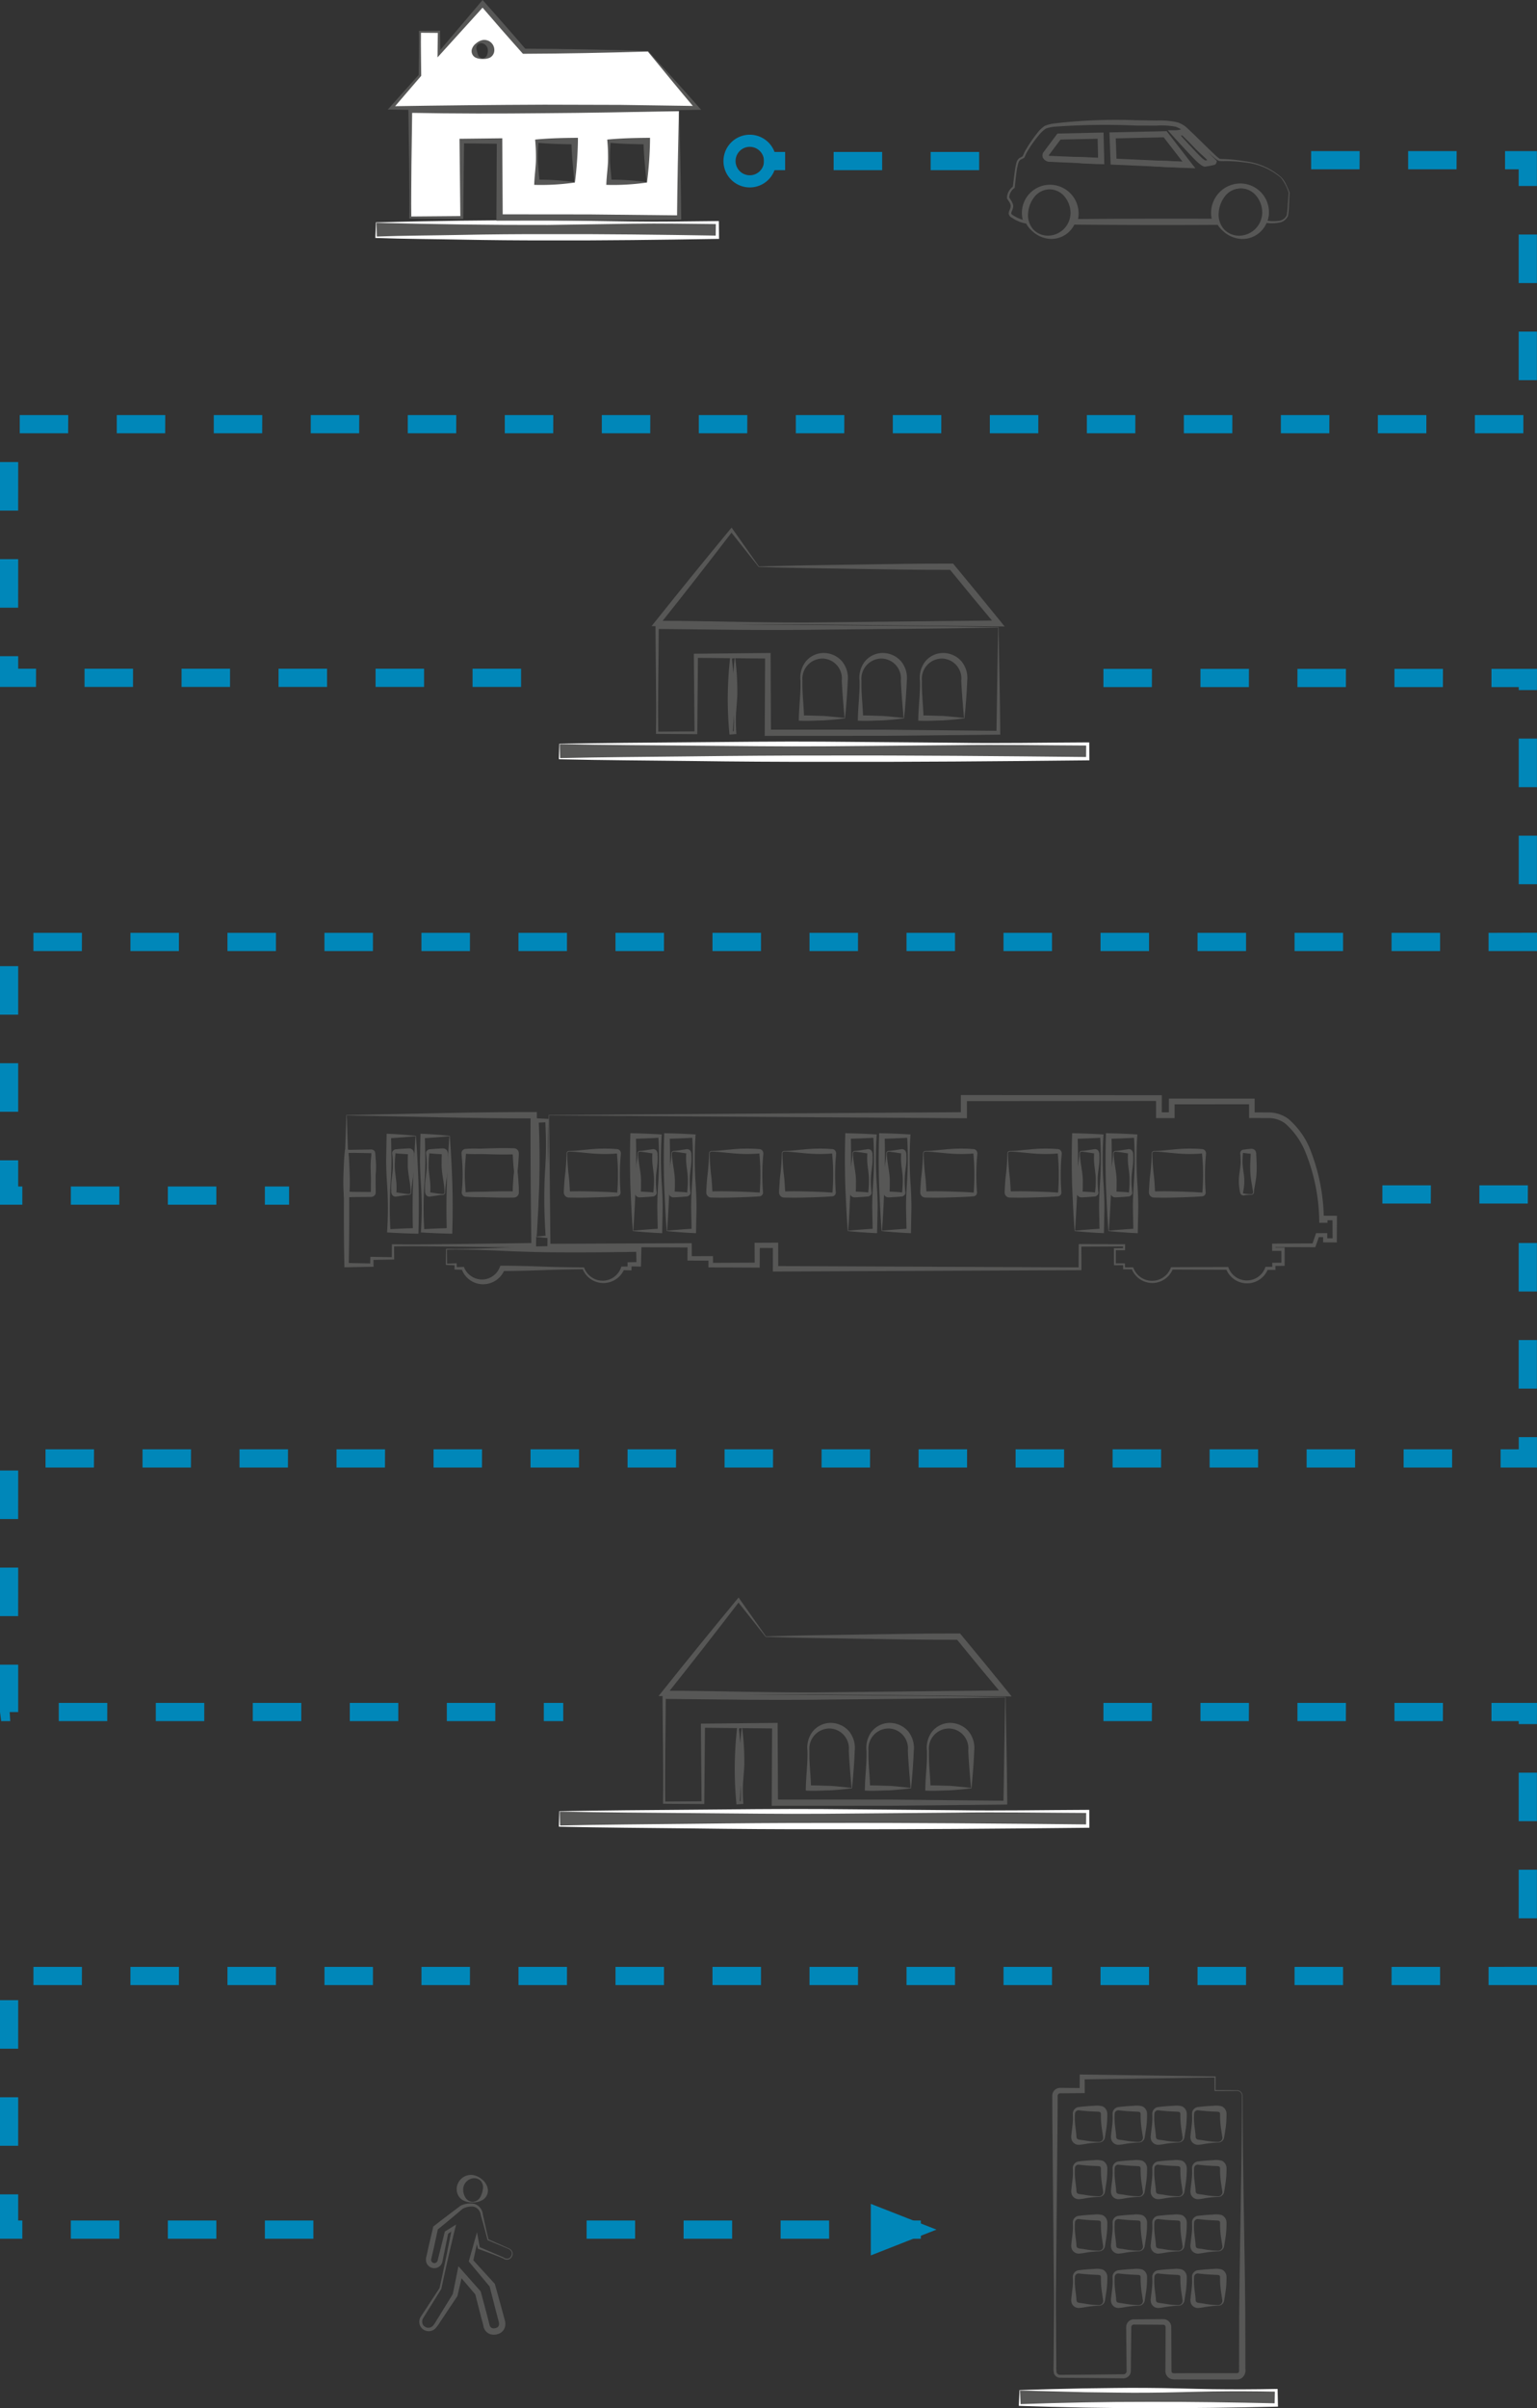 <svg xmlns="http://www.w3.org/2000/svg" viewBox="0 0 75.683 118.498"><rect x="0" y="0" width="75.683" height="118.498" fill="#333333" stroke="none"/><defs><style>.cls-1{fill:#575756;}.cls-2{fill:#fff;}.cls-3{fill:#0087b9;}</style></defs><title>Element 10</title><g id="Ebene_2" data-name="Ebene 2"><g id="Ebene_1-2" data-name="Ebene 1"><g id="Illustrationen"><rect class="cls-1" x="50.212" y="117.618" width="12.633" height="0.724"/><path class="cls-2" d="M50.202,117.608c1.019-.035,2.057-.062,3.105-.083,1.054-.01,2.105-.036,3.173-.024,1.065.005,2.137.044,3.196.061,1.059.015,2.112.012,3.169-.01l.065-.001.001.068.015.724.002.08-.084.002c-2.105.045-4.211.082-6.316.073-2.105.002-4.211-.04-6.316-.113l-.045-.002.002-.041Zm.021.021.032.713-.043-.043c2.105-.073,4.211-.114,6.316-.112,2.106-.008,4.211.029,6.316.073l-.082.082.015-.724.066.067c-1.049-.022-2.101-.025-3.147-.01-1.047.016-2.08.056-3.12.061-1.037.012-2.092-.014-3.143-.024Z"/><path class="cls-1" d="M58.859,8.282l-4.17-.185L54.63,6.516l2.816-.062Zm-3.882-.471,3.252.145-.928-1.199L54.94,6.808Z"/><path class="cls-1" d="M54.375,8.082,51.634,7.96a.387.387,0,0,1-.289-.219.29.29,0,0,1,.058-.279l.666-.89,2.271-.05ZM52.221,6.867l-.579.774c-.01.006.023.022.038.026l2.39.103-.022-.942Z"/><path class="cls-1" d="M59.335,8.201c-.091,0-.229-.087-.433-.282-.273-.261-1.142-1.22-1.178-1.261l-.225-.249.336,0a.978.978,0,0,0,.343-.052l.097-.052.079.077s1.266,1.242,1.503,1.479l.064.064-.027.087c-.032.1-.068.106-.519.184A.116.116,0,0,1,59.335,8.201Zm-1.19-1.524c.28.307.777.847.964,1.026a1.105,1.105,0,0,0,.243.194c.034-.006.067-.012.099-.018-.357-.353-1.024-1.008-1.238-1.218C58.191,6.667,58.168,6.673,58.145,6.678Z"/><path class="cls-1" d="M63.074,8.748A3.231,3.231,0,0,0,61.276,7.99a6.902,6.902,0,0,0-.99-.062,1.791,1.791,0,0,1-.265-.008,1.107,1.107,0,0,1-.224-.154l-.38-.328-.745-.665a2.17,2.17,0,0,0-.771-.535,3.733,3.733,0,0,0-.957-.056l-.998-.003a34.704,34.704,0,0,0-3.977.053,1.753,1.753,0,0,0-.458.091,1.435,1.435,0,0,0-.347.318,5.857,5.857,0,0,0-.572.804,1.901,1.901,0,0,0-.109.218c-.03.04-.006.073-.099.131a.093.093,0,0,0-.041.018.326.326,0,0,1-.066.033c-.12.044-.151.241-.186.391-.061.323-.085.655-.126.982l-.003.026-.019.015a.602.602,0,0,0-.248.449c.028.092.258.312.18.542-.024.104-.087.202-.079.253,0,.043.091.097.171.141a1.747,1.747,0,0,0,.501.199l-.069.097a1.384,1.384,0,0,1,1.288-1.849,1.412,1.412,0,0,1,1.348,1.869l-.128-.18q3.477-.031,6.954-.017l-.141.202a1.448,1.448,0,0,1,1.378-1.937,1.424,1.424,0,0,1,1.15.63,1.401,1.401,0,0,1,.143,1.275l-.055-.079.039.001H62.38l.004.001a1.802,1.802,0,0,0,.549.015.488.488,0,0,0,.424-.27,3.914,3.914,0,0,0,.057-.556l.041-.568.001.009A2.369,2.369,0,0,0,63.074,8.748Zm.02-.022a1.332,1.332,0,0,1,.235.355c.063.127.119.256.17.389l.002.004,0,.005-.03.568a3.774,3.774,0,0,1-.05.575.571.571,0,0,1-.471.337,1.901,1.901,0,0,1-.584.011l.01.001-.039.001-.083.002.028-.081a1.244,1.244,0,0,0-.178-1.133,1.222,1.222,0,0,0-1.005-.492,1.187,1.187,0,0,0-1.095,1.595l.074.201-.215.001q-3.477.02-6.954-.013l-.194-.002.066-.179a1.175,1.175,0,0,0-1.092-1.573,1.203,1.203,0,0,0-1.15,1.594l.039.113-.108-.015a1.715,1.715,0,0,1-.567-.227c-.074-.055-.198-.085-.234-.244.001-.146.073-.212.087-.297a.315.315,0,0,0-.033-.238.954.954,0,0,0-.072-.116l-.042-.061a.146.146,0,0,1-.025-.102.708.708,0,0,1,.304-.528l-.022.041c.048-.333.081-.664.134-.997.043-.154.038-.361.24-.467a.227.227,0,0,0,.045-.023.2.2,0,0,1,.071-.034c-.018.019.022-.044.032-.074a2.052,2.052,0,0,1,.111-.229,7.152,7.152,0,0,1,.566-.833,1.552,1.552,0,0,1,.375-.364,1.765,1.765,0,0,1,.51-.127,26.242,26.242,0,0,1,3.998-.153l.999.014a3.9,3.9,0,0,1,1.026.088,1.278,1.278,0,0,1,.47.268l.366.346.713.699.361.341a1.386,1.386,0,0,0,.177.141c.046.01.157.009.232.014a7.463,7.463,0,0,1,.997.106A3.276,3.276,0,0,1,63.094,8.726Z"/><path class="cls-1" d="M51.638,7.826a.276.276,0,0,1-.156-.099.171.171,0,0,1,.014-.188l.178-.303a6.232,6.232,0,0,1,.365-.596l.036-.049.067-.004a7.987,7.987,0,0,1,1.026.04,5.904,5.904,0,0,0,1.025-.02l.061-.005.007.07c.043.416.091.833.107,1.249l.005.148h-.157a12.387,12.387,0,0,1-1.298-.064C52.487,7.956,52.068,7.843,51.638,7.826Zm.005-.029c.43.021.872-.053,1.302-.066a12.096,12.096,0,0,1,1.284.051l-.152.148c-.004-.417.026-.835.05-1.253l.068.065a5.903,5.903,0,0,0-1.024.025,8.007,8.007,0,0,1-1.023.085l.103-.053a6.231,6.231,0,0,1-.469.518l-.239.255a.116.116,0,0,0-.029.135A.248.248,0,0,0,51.643,7.796Z"/><path class="cls-1" d="M54.823,7.964c-.06-.39-.126-.84-.155-1.298L54.66,6.552l.122-.007a11.624,11.624,0,0,1,1.295-.021c.432.023.864.048,1.296.036l.023-.001.015.019c.39.504.842.961,1.242,1.458l.179.222-.293-.002C57.903,8.25,57.26,8.22,56.629,8.171,56.005,8.111,55.387,8.049,54.823,7.964Zm.021-.021c.673-.03,1.291-.037,1.904-.042.606.006,1.2.031,1.802.081l-.114.22c-.38-.512-.709-1.064-1.099-1.568l.038.018c-.431.007-.862.05-1.293.092a11.626,11.626,0,0,1-1.294.035l.115-.122C54.905,7.061,54.872,7.472,54.844,7.943Z"/><path class="cls-1" d="M59.352,8.062a.626.626,0,0,1-.251-.123,2.083,2.083,0,0,1-.225-.155,2.563,2.563,0,0,1-.407-.351c-.246-.262-.407-.601-.671-.842l-.086-.078.122-.004a.763.763,0,0,0,.373-.096l.042-.03.057.043a9.639,9.639,0,0,1,.95.831,3.43,3.43,0,0,1,.405.485l.092.131.023.032.012.016.009.013a.063.063,0,0,1-.016.076c-.021.013-.011.005-.018.009l-.016.004-.084.006A2.885,2.885,0,0,0,59.352,8.062Zm-.007-.029a1.833,1.833,0,0,0,.305-.083l.069-.03.003-.003c-.004.002.01-.006-.009.005-.018.005-.03.058-.013.073.015.018.008.01.008.01l-.017-.011-.033-.023-.133-.09a3.438,3.438,0,0,1-.492-.398,9.592,9.592,0,0,1-.845-.935l.1.014a1.375,1.375,0,0,1-.454.046l.036-.082c.222.28.547.461.788.72a2.587,2.587,0,0,1,.323.43C59.077,7.821,59.192,7.99,59.345,8.033Z"/><path class="cls-1" d="M51.688,9.316a.979.979,0,0,0-.773.399,1.451,1.451,0,0,0-.29.773,1.056,1.056,0,0,0,.258.804.989.989,0,0,0,.804.3,1.124,1.124,0,0,0,1.027-1.105,1.27,1.27,0,0,0-.258-.769A.978.978,0,0,0,51.688,9.316Zm0-.03a1.454,1.454,0,0,1,.908.293,1.165,1.165,0,0,1,.437.908,1.267,1.267,0,0,1-1.346,1.268,1.433,1.433,0,0,1-.873-.395,1.323,1.323,0,0,1-.438-.873,1.08,1.08,0,0,1,.405-.905A1.456,1.456,0,0,1,51.688,9.286Z"/><path class="cls-1" d="M61.098,9.265a1.005,1.005,0,0,0-.791.407,1.474,1.474,0,0,0-.297.791,1.08,1.08,0,0,0,.266.823,1.014,1.014,0,0,0,.823.308,1.151,1.151,0,0,0,1.054-1.131,1.296,1.296,0,0,0-.265-.788A1.004,1.004,0,0,0,61.098,9.265Zm0-.03a1.48,1.48,0,0,1,.927.301,1.19,1.19,0,0,1,.445.927,1.293,1.293,0,0,1-1.372,1.294,1.457,1.457,0,0,1-.891-.403,1.346,1.346,0,0,1-.446-.891,1.106,1.106,0,0,1,.413-.924A1.481,1.481,0,0,1,61.098,9.236Z"/><path class="cls-1" d="M26.43,60.847l.501-.05-.061.061a26.582,26.582,0,0,1-.051-2.86c.024-.477.06-.953.063-1.43.007-.477-.009-.953-.033-1.43l.082.082-.512.026.108-.108c.038.942.054,1.863.032,2.802-.002.465-.034.947-.048,1.425Zm-.021.021-.082-1.378c-.014-.475-.046-.947-.048-1.435-.022-.968-.005-1.953.032-2.918l.004-.114.104.005.512.026.086.004-.004.077c-.024.477-.04.953-.033,1.43.003.477.039.953.063,1.43a26.582,26.582,0,0,1-.051,2.86l-.004.066-.057-.005Z"/><path class="cls-1" d="M27.039,54.887l.065,6.392-.076-.076,6.93-.029.104,0,0,.105.003.642-.108-.108,1.038-.004.112,0,0,.113.002.331-.113-.113,2.288-.01-.123.123-.004-.973-.001-.127.128-.001.903-.004.131-.001,0,.131.002,1.154-.133-.133,14.993.065-.068.068.005-1.154,0-.063.062,0,2.168.01.053,0v.053l-.001.19,0,.052-.052,0-.452-.002.05-.05-.003.743-.046-.046.452.001h.045l0,.045.001.2-.046-.046.418-.002h.033l.011.031a.983.983,0,0,0,1.836-.003l.013-.036h.04l2.734-.01.046,0,.016.043a.964.964,0,0,0,1.801-.003l.018-.048.053,0,.358-.001-.077.077-.001-.2,0-.077.078,0,.452-.002-.079.079-.003-.743.082.082-.452.002-.084,0,0-.085-.001-.19,0-.085.086,0,1.974-.01-.09.064.172-.503.022-.065.07,0,.38-.002.1-.001.001.101.001.256-.101-.101.467-.002-.104.104-.006-1.099.109.109-.467.003.112-.112.001.12.001.112-.113.001-.181.001-.11.001-.004-.112a9.325,9.325,0,0,0-.698-3.411,3.733,3.733,0,0,0-.984-1.37,1.382,1.382,0,0,0-.752-.262l-.884-.001-.137,0,0-.137,0-.677.137.137-3.944.003.14-.14,0,.677,0,.14-.141,0-.632,0H56.925l0-.141,0-.843.141.141-9.604.007.149-.149.001.843,0,.15-.149-.001Zm-.021-.021,20.443-.139-.149.149.001-.843,0-.149h.148l9.604.007h.142v.141l-.001.843-.141-.141.632.001-.14.14.001-.677v-.14h.14l3.944.003h.137l0,.137,0,.677-.136-.137.891.002a1.653,1.653,0,0,1,.901.313,3.868,3.868,0,0,1,1.069,1.484,9.561,9.561,0,0,1,.683,3.514l-.113-.111.181.001-.112.112.001-.12.001-.113.111.001.467.002.11.001-.001.109-.006,1.099-.001.104-.103-.001-.467-.002-.102-.001,0-.101.001-.256.1.1-.38-.002.092-.066-.178.501-.023.064-.067,0-1.974-.01.085-.085-.001.19-.084-.084.452.002.082,0,0,.082-.003.743,0,.079-.079,0L62.726,62.29l.077-.077-.001.2v.077l-.076,0-.358-.001.07-.048a1.106,1.106,0,0,1-2.065-.003l.062.043-2.734-.01.053-.036a1.087,1.087,0,0,1-2.03-.003l.044.03L55.35,62.459h-.046v-.046l.001-.2.045.045-.452.001h-.046l0-.046-.003-.743,0-.05.05,0,.452-.002-.052.052-.001-.19.053.053-2.168.01.063-.063.005,1.154,0,.068-.069,0-14.993.065-.133.001,0-.134.002-1.154.131.131-.903-.004.127-.127-.004.973,0,.123-.122-.001-2.288-.01-.114-.001,0-.113.001-.331.112.112-1.038-.004-.108-.001,0-.107.003-.642.105.105-6.93-.029-.077,0,.001-.076Z"/><path class="cls-1" d="M61.622,58.79a2.195,2.195,0,0,0-.328.024.18.18,0,0,1-.203-.058.618.618,0,0,1-.049-.194,2.427,2.427,0,0,1-.031-.656c.021-.218.065-.437.076-.656.006-.109.001-.218-.004-.328a1.482,1.482,0,0,0-.012-.164.174.174,0,0,1,.164-.189c.109-.012.218-.03.328-.037a.392.392,0,0,1,.111,0,.228.228,0,0,1,.149.105c.061.15.024.162.038.226.01.218.023.437.019.656a3.738,3.738,0,0,1-.061.656l-.057.328c-.011.055-.013.109-.019.164A.121.121,0,0,1,61.622,58.79Zm0-.03c.118-.008.068-.153.058-.256l-.057-.328a3.719,3.719,0,0,1-.061-.656c-.004-.218.008-.437.019-.656.005-.043,0-.146.013-.097.011.015.054.008-.03.003-.109-.007-.218-.025-.328-.037-.009-.004-.03-.005-.035.025a1.482,1.482,0,0,0-.012.164c-.005.109-.01.219-.004.328.011.219.054.437.076.656a2.431,2.431,0,0,1-.031.656c-.011.134-.073.156.064.173A2.195,2.195,0,0,0,61.622,58.76Z"/><path class="cls-1" d="M56.71,56.752a.116.116,0,0,1,.1-.116l.146-.004c.096-.006.192-.008.287-.019l.575-.055a7.606,7.606,0,0,1,1.15-.03c.048,0,.096.006.144.009l.072.005a.211.211,0,0,1,.132.051.232.232,0,0,1,.066.214l-.011.144c-.017.192-.029.383-.032.575a11.178,11.178,0,0,0,.03,1.15.187.187,0,0,1-.157.19l-.155.012-.287.017-.575.022c-.383.011-.767.023-1.15.014l-.144-.002-.072-.001a.255.255,0,0,1-.162-.056.25.25,0,0,1-.089-.153.622.622,0,0,1-.003-.097l.007-.144c.013-.192.02-.383.044-.575A11.141,11.141,0,0,0,56.71,56.752Zm.03,0a11.169,11.169,0,0,0,.083,1.15c.023.192.031.383.044.575,0,.072.026.264-.01.159a.065.065,0,0,0-.028-.012l.072-.001.144-.002c.383-.009.767.003,1.15.013l.575.022.287.017.132.01c.004.003.013.001.017-.008a11.175,11.175,0,0,0,.03-1.15c-.003-.192-.015-.383-.032-.575-.006-.077-.016-.247-.02-.195-.003.002.006.005-.001.006l-.072.005c-.048.003-.096.009-.144.009a7.606,7.606,0,0,1-1.15-.03l-.575-.055c-.096-.011-.192-.013-.287-.019C56.864,56.67,56.743,56.648,56.74,56.752Z"/><path class="cls-1" d="M49.605,56.752a.116.116,0,0,1,.1-.116l.146-.004c.096-.006.192-.008.287-.019l.575-.055a7.602,7.602,0,0,1,1.15-.03c.048,0,.096.006.144.009l.072.005a.211.211,0,0,1,.133.051.232.232,0,0,1,.065.214l-.011.144c-.017.192-.029.383-.032.575a11.235,11.235,0,0,0,.03,1.15.187.187,0,0,1-.157.19l-.155.012-.287.017-.575.022c-.383.011-.766.023-1.15.014l-.144-.002-.072-.001a.255.255,0,0,1-.162-.056.251.251,0,0,1-.089-.153.644.644,0,0,1-.003-.097l.007-.144c.013-.192.02-.383.044-.575A11.197,11.197,0,0,0,49.605,56.752Zm.03,0a11.169,11.169,0,0,0,.083,1.15c.023.192.031.383.044.575,0,.072.026.264-.01.159a.065.065,0,0,0-.028-.012l.072-.001.144-.002c.383-.009.767.003,1.15.013l.575.022.287.017.132.01c.004.003.013.001.017-.008a11.175,11.175,0,0,0,.03-1.15c-.003-.192-.015-.383-.031-.575-.006-.077-.016-.247-.02-.195-.003.002.006.005-.001.006l-.072.005c-.048.003-.096.009-.144.009a7.602,7.602,0,0,1-1.15-.03l-.575-.055c-.096-.011-.192-.013-.287-.019C49.759,56.67,49.638,56.648,49.635,56.752Z"/><path class="cls-1" d="M45.45,56.752a.116.116,0,0,1,.1-.116l.146-.004c.096-.006.192-.008.287-.019l.575-.055a7.605,7.605,0,0,1,1.15-.03c.048,0,.096.006.144.009l.072.005a.211.211,0,0,1,.133.051.232.232,0,0,1,.065.214l-.011.144c-.017.192-.029.383-.032.575a11.235,11.235,0,0,0,.03,1.15.187.187,0,0,1-.157.19l-.155.012-.287.017-.575.022c-.383.011-.767.023-1.15.014l-.144-.002-.072-.001a.255.255,0,0,1-.162-.056.251.251,0,0,1-.089-.153.644.644,0,0,1-.003-.097l.007-.144c.013-.192.02-.383.044-.575A11.169,11.169,0,0,0,45.45,56.752Zm.03,0a11.169,11.169,0,0,0,.083,1.15c.024.192.031.383.044.575,0,.072.026.264-.01.159a.065.065,0,0,0-.028-.012l.072-.001.144-.002c.383-.009.767.003,1.15.013l.575.022.287.017.132.01c.004.003.013.001.017-.008a11.175,11.175,0,0,0,.03-1.15c-.003-.192-.015-.383-.031-.575-.006-.077-.017-.247-.02-.195-.002.002.006.005-.001.006l-.072.005c-.048.003-.096.009-.144.009a7.605,7.605,0,0,1-1.15-.03l-.575-.055c-.096-.011-.192-.013-.287-.019C45.604,56.67,45.483,56.648,45.48,56.752Z"/><path class="cls-1" d="M38.496,56.752a.116.116,0,0,1,.1-.116l.146-.004c.096-.006.192-.008.287-.019l.575-.055a7.605,7.605,0,0,1,1.15-.03c.048,0,.096.006.144.009l.072.005a.21.21,0,0,1,.132.051.232.232,0,0,1,.066.214l-.011.144c-.016.192-.029.383-.031.575a11.178,11.178,0,0,0,.03,1.15.187.187,0,0,1-.157.19l-.155.012-.287.017-.575.022c-.383.011-.767.023-1.15.014l-.144-.002-.072-.001a.255.255,0,0,1-.162-.056.251.251,0,0,1-.089-.153.604.604,0,0,1-.003-.097l.007-.144c.013-.192.02-.383.044-.575A11.113,11.113,0,0,0,38.496,56.752Zm.03,0a11.086,11.086,0,0,0,.083,1.15c.024.192.031.383.044.575,0,.072.026.264-.01.159a.065.065,0,0,0-.028-.012l.072-.001.144-.002c.383-.009.767.003,1.15.013l.575.022.287.017.132.01c.004.003.013.001.017-.008a11.204,11.204,0,0,0,.03-1.15c-.003-.192-.015-.383-.032-.575-.006-.077-.016-.247-.02-.195-.002.002.006.005-.001.006l-.072.005c-.048.003-.096.009-.144.009a7.605,7.605,0,0,1-1.15-.03l-.575-.055c-.096-.011-.192-.013-.287-.019C38.65,56.67,38.528,56.648,38.526,56.752Z"/><path class="cls-1" d="M34.913,56.752a.116.116,0,0,1,.1-.116l.146-.004c.096-.006.192-.008.287-.019l.575-.055a7.606,7.606,0,0,1,1.15-.03c.048,0,.096.006.144.009l.072.005a.211.211,0,0,1,.132.051.232.232,0,0,1,.065.214l-.011.144c-.017.192-.029.383-.031.575a11.178,11.178,0,0,0,.03,1.15.187.187,0,0,1-.157.19l-.155.012-.287.017-.575.022c-.383.011-.767.023-1.15.014l-.144-.002-.072-.001a.255.255,0,0,1-.162-.056.251.251,0,0,1-.089-.153.617.617,0,0,1-.003-.097l.007-.144c.013-.192.02-.383.044-.575A11.141,11.141,0,0,0,34.913,56.752Zm.03,0a11.085,11.085,0,0,0,.083,1.15c.024.192.031.383.044.575,0,.072.026.264-.01.159a.065.065,0,0,0-.028-.012l.072-.001.144-.002c.383-.009.767.003,1.15.013l.575.022.287.017.132.01c.004.003.013.001.017-.008a11.232,11.232,0,0,0,.03-1.15c-.003-.192-.015-.383-.032-.575-.006-.077-.016-.247-.02-.195-.003.002.006.005-.001.006l-.072.005c-.048.003-.096.009-.144.009a7.606,7.606,0,0,1-1.15-.03l-.575-.055c-.096-.011-.192-.013-.287-.019C35.067,56.67,34.945,56.648,34.943,56.752Z"/><path class="cls-1" d="M27.898,56.752a.116.116,0,0,1,.1-.116l.146-.004c.096-.006.192-.008.287-.019l.575-.055a7.605,7.605,0,0,1,1.15-.03c.048,0,.096.006.144.009l.072.005a.211.211,0,0,1,.132.051.232.232,0,0,1,.065.214l-.011.144c-.017.192-.029.383-.031.575a11.206,11.206,0,0,0,.03,1.15.187.187,0,0,1-.157.19l-.155.012-.287.017-.575.022c-.383.011-.767.023-1.15.014l-.144-.002-.072-.001a.255.255,0,0,1-.162-.056.251.251,0,0,1-.089-.153.636.636,0,0,1-.003-.097l.007-.144c.013-.192.02-.383.044-.575A11.141,11.141,0,0,0,27.898,56.752Zm.03,0a11.085,11.085,0,0,0,.083,1.15c.024.192.031.383.044.575,0,.072.026.264-.01.159a.065.065,0,0,0-.028-.012l.072-.001.144-.002c.383-.009.767.003,1.15.013l.575.022.287.017.132.01c.004.003.013.001.017-.008a11.204,11.204,0,0,0,.03-1.15c-.003-.192-.015-.383-.031-.575-.006-.077-.016-.247-.02-.195-.003.002.006.005-.001.006l-.072.005c-.048.003-.096.009-.144.009a7.605,7.605,0,0,1-1.15-.03l-.575-.055c-.096-.011-.192-.013-.287-.019C28.052,56.67,27.93,56.648,27.928,56.752Z"/><path class="cls-1" d="M22.437,61.485l-.452.006.021-.021.011.743-.032-.032.451-.018.048-.002.002.052.008.2-.058-.058.358-.014.047-.002.02.048a.96.96,0,0,0,.899.573.94.94,0,0,0,.844-.595l.034-.084.089,0c.666.001,1.333.02,1.999.043.666.026,1.333.036,1.999.042l.032,0,.011.029a.984.984,0,0,0,.924.625.968.968,0,0,0,.885-.64l.018-.054.063-.002.343-.008-.095.095-.005-.2-.002-.098.102-.003.452-.011-.111.111-.018-.743.129.129Q29.2,61.64,26.946,61.62q-1.127-.019-2.254-.073C23.94,61.51,23.189,61.492,22.437,61.485Zm0-.03c.751-.007,1.503-.025,2.254-.062s1.503-.06,2.254-.073q2.254-.02,4.508.021l.132.003-.003.126-.018.743-.003.113-.108-.003-.452-.011.1-.1-.005.2-.002.098-.093-.002L30.66,62.5l.081-.056a1.111,1.111,0,0,1-1.048.689,1.096,1.096,0,0,1-1.009-.704l.043.029c-.666.006-1.333.017-1.999.042-.666.023-1.333.042-1.999.043l.123-.084a1.142,1.142,0,0,1-1.089.735,1.12,1.12,0,0,1-1.033-.756l.067.046-.358-.014-.06-.002.002-.055.008-.2.05.05-.451-.018-.033-.001,0-.031.011-.743,0-.022.021,0Z"/><path class="cls-1" d="M23.273,108.344a.44.44,0,0,0,.377-.235,1.13,1.13,0,0,0,.125-.377.494.494,0,0,0-.093-.408.444.444,0,0,0-.408-.136.563.563,0,0,0-.467.544.758.758,0,0,0,.094.373A.439.439,0,0,0,23.273,108.344Zm0,.03a.916.916,0,0,1-.512-.129.617.617,0,0,1-.273-.512.705.705,0,0,1,.785-.708.898.898,0,0,1,.477.231.758.758,0,0,1,.273.477.547.547,0,0,1-.241.509A.919.919,0,0,1,23.273,108.374Z"/><path class="cls-1" d="M25.013,110.648l-.993-.414-.012-.005-.003-.013c-.104-.411-.219-.82-.334-1.228a.471.471,0,0,0-.348-.406.921.921,0,0,0-.559.114l.015-.009q-.62.53-1.255,1.043l.044-.07-.205.946-.11.471c-.022.093-.033.127-.017.171a.162.162,0,0,0,.087.098.165.165,0,0,0,.222-.101l.116-.461.235-.941.009-.037.029-.018.356-.222.167-.104-.046.188q-.362,1.48-.677,2.971l-.002.008-.005.008-.908,1.458.004-.006a.353.353,0,0,0-.001.296.34.34,0,0,0,.242.157.324.324,0,0,0,.264-.109,2.387,2.387,0,0,0,.195-.296l.784-1.272-.016.04.228-1.123.054-.269.184.208.892,1.008.022.025.009.034.315,1.177.075.295.037.147.009.037c.001-.025-.003-.021.001-.014a.227.227,0,0,0,.018.039c.055.108.181.126.322.07.11-.045.146-.158.092-.328l-.151-.575-.294-1.151.03.056-1.016-1.22-.036-.044.014-.049.313-1.111.078-.278.052.28.09.483-.032-.038,1.043.447.13.057.033.015c.008.005.005-.002.026.017a.047.047,0,0,1,.01.029c.009-.005-.008-.036-.002-.023a.211.211,0,0,0,.055.023.224.224,0,0,0,.237-.056.281.281,0,0,0,.067-.244A.306.306,0,0,0,25.013,110.648Zm.011-.028a.339.339,0,0,1,.209.2.32.32,0,0,1-.07.283.27.27,0,0,1-.282.076.232.232,0,0,1-.075-.032c.001.01-.019-.027-.013-.036a.017.017,0,0,0-.005.02c.011.011-.006.001-.006.001l-.032-.014-.131-.054c-.349-.143-.705-.273-1.06-.401l-.025-.009-.007-.029-.118-.477.131.002-.243,1.129-.022-.093,1.071,1.173.02.022.009.034.318,1.147.155.575.019.072a.535.535,0,0,1,.015.103.595.595,0,0,1-.021.199.486.486,0,0,1-.275.313.646.646,0,0,1-.385.049.5.5,0,0,1-.336-.246.515.515,0,0,1-.044-.096.291.291,0,0,1-.017-.086l-.009-.035-.038-.14-.075-.28-.287-1.124.031.059L22.55,111.9l.238-.061-.259,1.117-.005.023-.011.017-.831,1.246a2.221,2.221,0,0,1-.23.318.464.464,0,0,1-.751-.533l.001-.003.002-.004.942-1.436-.006.016q.332-1.487.617-2.984l.121.083-.345.238.038-.055-.193.949-.099.483a.411.411,0,0,1-.785.013.521.521,0,0,1,.006-.305l.104-.474.222-.944.01-.044.034-.026q.643-.502,1.298-.989l.01-.008.004-.002a1.07,1.07,0,0,1,.674-.092.595.595,0,0,1,.417.516c.09.416.182.831.283,1.243l-.015-.018Z"/><path class="cls-1" d="M61.154,103.124a.239.239,0,0,0-.213-.235l-.369.001-.742.004-.024,0,0-.024-.004-.671.028.028-6.543.093.121-.121.005.671.001.125-.127.001-.672.005-.336.003a.372.372,0,0,0-.12.008.118.118,0,0,0-.061.049.137.137,0,0,0-.019.091l-.001.168-.001.336-.003.672-.024,2.689-.052,5.377c-.015.896.002,1.792.005,2.689l.01,1.344a1.739,1.739,0,0,0,.013.311.186.186,0,0,0,.198.119l.672-.005,1.344-.011.672-.007.336-.003c.127.006.159-.013.206-.076.035-.042.015-.161.019-.276l-.003-.336-.007-.672-.007-.672c.002-.122-.008-.203.003-.357a.381.381,0,0,1,.346-.315l1.353-.01a1.37,1.37,0,0,1,.192.006.393.393,0,0,1,.323.36l.002.177.003.672.006,1.344a.102.102,0,0,0,.078.1.893.893,0,0,0,.13.003l.168-.001.672-.003,1.344,0,.672.001.167,0a.099.099,0,0,0,.06-.021c.038-.037.04-.044.038-.186l.005-2.689C61.05,110.294,61.146,106.709,61.154,103.124Zm.03,0c.008,3.585.104,7.17.135,10.755l.005,2.689a.486.486,0,0,1-.153.428.41.41,0,0,1-.251.09l-.17,0-.672.001-1.344,0-.672-.003-.168-.001a.882.882,0,0,1-.205-.014.406.406,0,0,1-.303-.394l.006-1.344.003-.672,0-.159a.109.109,0,0,0-.028-.068c-.035-.043-.071-.04-.207-.04l-1.335-.009a.126.126,0,0,0-.117.102c-.005.068-.004.212-.006.314l-.007.672-.007.672-.003.336-.002.168a.38.38,0,0,1-.054.214.391.391,0,0,1-.38.167l-.336-.003-.672-.007-1.344-.011-.672-.005a.33.33,0,0,1-.329-.217,1.529,1.529,0,0,1-.017-.358l.01-1.344c.004-.896.02-1.792.006-2.689l-.052-5.377-.024-2.689-.003-.672-.001-.336-.001-.168a.408.408,0,0,1,.057-.231.385.385,0,0,1,.195-.16.372.372,0,0,1,.126-.024l.087,0,.336.003.672.005-.126.126.005-.671.001-.122.12.002,6.543.093.028,0v.027l-.004.671-.024-.024.742.004.373.004A.271.271,0,0,1,61.183,103.124Z"/><path class="cls-1" d="M54.114,113.457a4.516,4.516,0,0,0-.731.079c-.061.009-.122.02-.183.025a.404.404,0,0,1-.236-.026.362.362,0,0,1-.189-.196.478.478,0,0,1-.022-.232c.021-.244.065-.487.076-.731.007-.125-.002-.237-.002-.372a.332.332,0,0,1,.303-.296c.244-.029.487-.05.731-.059a1.067,1.067,0,0,1,.43.026.396.396,0,0,1,.202.208.414.414,0,0,1,.032.145l0,.097a4.61,4.61,0,0,1-.061.731l-.059.371A.301.301,0,0,1,54.114,113.457Zm0-.03a.21.21,0,0,0,.21-.211l-.055-.36a4.622,4.622,0,0,1-.061-.731c.013-.213-.041-.176-.345-.195-.244-.009-.487-.03-.731-.059a.178.178,0,0,0-.199.146,3.119,3.119,0,0,0-.006.359c.011.244.054.487.076.731-.004.232.085.196.38.241A4.505,4.505,0,0,0,54.114,113.427Z"/><path class="cls-1" d="M54.114,110.781a4.516,4.516,0,0,0-.731.079c-.061.009-.122.02-.183.025a.404.404,0,0,1-.236-.026.362.362,0,0,1-.189-.196.478.478,0,0,1-.022-.232c.021-.244.065-.487.076-.731.007-.125-.002-.237-.002-.372a.332.332,0,0,1,.303-.296c.244-.029.487-.05.731-.059a1.069,1.069,0,0,1,.43.026.396.396,0,0,1,.202.208.414.414,0,0,1,.032.145l0,.097a4.61,4.61,0,0,1-.061.731l-.059.371A.301.301,0,0,1,54.114,110.781Zm0-.03a.21.21,0,0,0,.21-.211l-.055-.36a4.622,4.622,0,0,1-.061-.731c.013-.213-.041-.176-.345-.195-.244-.009-.487-.03-.731-.059a.178.178,0,0,0-.199.146,3.119,3.119,0,0,0-.006.359c.011.244.054.487.076.731-.004.232.085.196.38.241A4.505,4.505,0,0,0,54.114,110.751Z"/><path class="cls-1" d="M54.114,108.104a4.505,4.505,0,0,0-.731.079c-.061.009-.122.02-.183.025a.405.405,0,0,1-.236-.026.362.362,0,0,1-.189-.196.477.477,0,0,1-.022-.232c.021-.244.065-.487.076-.731.007-.125-.002-.237-.002-.372a.331.331,0,0,1,.303-.296c.244-.029.487-.05.731-.059a1.068,1.068,0,0,1,.429.026.396.396,0,0,1,.202.208.414.414,0,0,1,.032.145l0,.097a4.609,4.609,0,0,1-.061.731l-.059.371A.301.301,0,0,1,54.114,108.104Zm0-.03a.21.21,0,0,0,.21-.211l-.055-.36a4.621,4.621,0,0,1-.061-.731c.013-.213-.041-.176-.345-.195-.244-.009-.487-.03-.731-.059a.178.178,0,0,0-.199.146,3.12,3.12,0,0,0-.006.359c.011.244.054.487.076.731-.004.232.085.196.38.241A4.504,4.504,0,0,0,54.114,108.074Z"/><path class="cls-1" d="M54.114,105.428a4.505,4.505,0,0,0-.731.079c-.061.009-.122.02-.183.025a.406.406,0,0,1-.236-.026.362.362,0,0,1-.189-.196.478.478,0,0,1-.022-.232c.021-.244.065-.487.076-.731.007-.125-.002-.237-.002-.372a.331.331,0,0,1,.303-.296c.244-.029.487-.05.731-.059a1.07,1.07,0,0,1,.429.026.396.396,0,0,1,.202.208.414.414,0,0,1,.032.145l0,.097a4.609,4.609,0,0,1-.061.731l-.059.371A.301.301,0,0,1,54.114,105.428Zm0-.03a.21.21,0,0,0,.21-.211l-.055-.36a4.621,4.621,0,0,1-.061-.731c.013-.213-.041-.177-.345-.195-.244-.009-.487-.03-.731-.059a.178.178,0,0,0-.199.146,3.119,3.119,0,0,0-.006.359c.011.244.054.487.076.731-.004.232.085.196.38.241A4.516,4.516,0,0,0,54.114,105.398Z"/><path class="cls-1" d="M56.07,113.457a4.518,4.518,0,0,0-.731.079c-.061.009-.122.02-.183.025a.404.404,0,0,1-.236-.026.362.362,0,0,1-.189-.196.476.476,0,0,1-.022-.232c.021-.244.065-.487.076-.731.007-.125-.002-.237-.001-.372a.331.331,0,0,1,.303-.296c.244-.029.487-.05.731-.059a1.066,1.066,0,0,1,.429.026.395.395,0,0,1,.202.208.407.407,0,0,1,.032.145l0,.097a4.646,4.646,0,0,1-.061.731l-.059.371A.301.301,0,0,1,56.07,113.457Zm0-.03a.21.21,0,0,0,.21-.211l-.055-.36a4.634,4.634,0,0,1-.061-.731c.013-.213-.041-.176-.345-.195-.244-.009-.487-.03-.731-.059a.178.178,0,0,0-.199.146,3.096,3.096,0,0,0-.006.359c.011.244.054.487.076.731-.004.232.085.196.38.241A4.507,4.507,0,0,0,56.07,113.427Z"/><path class="cls-1" d="M56.07,110.781a4.518,4.518,0,0,0-.731.079c-.061.009-.122.02-.183.025a.404.404,0,0,1-.236-.026.362.362,0,0,1-.189-.196.476.476,0,0,1-.022-.232c.021-.244.065-.487.076-.731.007-.125-.002-.237-.001-.372a.331.331,0,0,1,.303-.296c.244-.029.487-.05.731-.059a1.068,1.068,0,0,1,.429.026.395.395,0,0,1,.202.208.407.407,0,0,1,.032.145l0,.097a4.646,4.646,0,0,1-.061.731l-.059.371A.301.301,0,0,1,56.07,110.781Zm0-.03a.21.21,0,0,0,.21-.211l-.055-.36a4.634,4.634,0,0,1-.061-.731c.013-.213-.041-.176-.345-.195-.244-.009-.487-.03-.731-.059a.178.178,0,0,0-.199.146,3.096,3.096,0,0,0-.006.359c.011.244.054.487.076.731-.004.232.085.196.38.241A4.507,4.507,0,0,0,56.07,110.751Z"/><path class="cls-1" d="M56.07,108.104a4.507,4.507,0,0,0-.731.079c-.061.009-.122.02-.183.025a.405.405,0,0,1-.236-.026.363.363,0,0,1-.189-.196.476.476,0,0,1-.022-.232c.021-.244.065-.487.076-.731.007-.125-.002-.237-.001-.372a.331.331,0,0,1,.303-.296c.244-.029.487-.05.731-.059a1.068,1.068,0,0,1,.429.026.396.396,0,0,1,.202.208.407.407,0,0,1,.032.145l0,.097a4.645,4.645,0,0,1-.061.731l-.059.371A.301.301,0,0,1,56.07,108.104Zm0-.03a.21.21,0,0,0,.21-.211l-.055-.36a4.633,4.633,0,0,1-.061-.731c.013-.213-.041-.176-.345-.195-.244-.009-.487-.03-.731-.059a.178.178,0,0,0-.199.146,3.097,3.097,0,0,0-.006.359c.011.244.054.487.076.731-.004.232.085.196.38.241A4.507,4.507,0,0,0,56.07,108.074Z"/><path class="cls-1" d="M56.07,105.428a4.507,4.507,0,0,0-.731.079c-.061.009-.122.02-.183.025a.405.405,0,0,1-.236-.026.363.363,0,0,1-.189-.196.476.476,0,0,1-.022-.232c.021-.244.065-.487.076-.731.007-.125-.002-.237-.001-.372a.331.331,0,0,1,.303-.296c.244-.029.487-.05.731-.059a1.071,1.071,0,0,1,.43.026.395.395,0,0,1,.202.208.407.407,0,0,1,.032.145l0,.097a4.645,4.645,0,0,1-.061.731l-.059.371A.301.301,0,0,1,56.07,105.428Zm0-.03a.21.21,0,0,0,.21-.211l-.055-.36a4.633,4.633,0,0,1-.061-.731c.013-.213-.041-.177-.345-.195-.244-.009-.487-.03-.731-.059a.178.178,0,0,0-.199.146,3.096,3.096,0,0,0-.006.359c.011.244.054.487.076.731-.004.232.085.196.38.241A4.518,4.518,0,0,0,56.07,105.398Z"/><path class="cls-1" d="M58.026,113.457a4.513,4.513,0,0,0-.731.079c-.061.009-.122.02-.183.025a.404.404,0,0,1-.236-.026.362.362,0,0,1-.189-.196.475.475,0,0,1-.021-.232c.021-.244.065-.487.076-.731.007-.125-.002-.237-.002-.372a.332.332,0,0,1,.303-.296c.244-.029.487-.05.731-.059a1.068,1.068,0,0,1,.429.026.396.396,0,0,1,.202.208.412.412,0,0,1,.032.145v.097a4.623,4.623,0,0,1-.061.731l-.059.371A.301.301,0,0,1,58.026,113.457Zm0-.03a.21.21,0,0,0,.21-.211l-.055-.36a4.623,4.623,0,0,1-.061-.731c.013-.213-.041-.176-.345-.195-.244-.009-.487-.03-.731-.059a.178.178,0,0,0-.199.146,3.141,3.141,0,0,0-.006.359c.011.244.054.487.076.731-.004.232.086.196.38.241A4.502,4.502,0,0,0,58.026,113.427Z"/><path class="cls-1" d="M58.026,110.781a4.513,4.513,0,0,0-.731.079c-.061.009-.122.02-.183.025a.404.404,0,0,1-.236-.026.362.362,0,0,1-.189-.196.475.475,0,0,1-.021-.232c.021-.244.065-.487.076-.731.007-.125-.002-.237-.002-.372a.332.332,0,0,1,.303-.296c.244-.029.487-.05.731-.059a1.068,1.068,0,0,1,.429.026.396.396,0,0,1,.202.208.412.412,0,0,1,.032.145v.097a4.622,4.622,0,0,1-.061.731l-.059.371A.301.301,0,0,1,58.026,110.781Zm0-.03a.21.21,0,0,0,.21-.211l-.055-.36a4.622,4.622,0,0,1-.061-.731c.013-.213-.041-.176-.345-.195-.244-.009-.487-.03-.731-.059a.178.178,0,0,0-.199.146,3.141,3.141,0,0,0-.006.359c.011.244.054.487.076.731-.004.232.086.196.38.241A4.502,4.502,0,0,0,58.026,110.751Z"/><path class="cls-1" d="M58.026,108.104a4.502,4.502,0,0,0-.731.079c-.061.009-.122.02-.183.025a.404.404,0,0,1-.236-.026.363.363,0,0,1-.189-.196.475.475,0,0,1-.021-.232c.021-.244.065-.487.076-.731.007-.125-.002-.237-.002-.372a.331.331,0,0,1,.303-.296c.244-.029.487-.05.731-.059a1.068,1.068,0,0,1,.429.026.396.396,0,0,1,.202.208.411.411,0,0,1,.032.145v.097a4.621,4.621,0,0,1-.061.731l-.059.371A.301.301,0,0,1,58.026,108.104Zm0-.03a.21.21,0,0,0,.21-.211l-.055-.36a4.621,4.621,0,0,1-.061-.731c.013-.213-.041-.176-.345-.195-.244-.009-.487-.03-.731-.059a.178.178,0,0,0-.199.146,3.142,3.142,0,0,0-.006.359c.011.244.054.487.076.731-.004.232.086.196.38.241A4.502,4.502,0,0,0,58.026,108.074Z"/><path class="cls-1" d="M58.026,105.428a4.502,4.502,0,0,0-.731.079c-.061.009-.122.02-.183.025a.405.405,0,0,1-.236-.026.363.363,0,0,1-.189-.196.475.475,0,0,1-.021-.232c.021-.244.065-.487.076-.731.007-.125-.002-.237-.002-.372a.331.331,0,0,1,.303-.296c.244-.029.487-.05.731-.059a1.07,1.07,0,0,1,.429.026.396.396,0,0,1,.202.208.411.411,0,0,1,.032.145v.097a4.621,4.621,0,0,1-.061.731l-.059.371A.301.301,0,0,1,58.026,105.428Zm0-.03a.21.21,0,0,0,.21-.211l-.055-.36a4.621,4.621,0,0,1-.061-.731c.013-.213-.041-.176-.345-.195-.244-.009-.487-.03-.731-.059a.178.178,0,0,0-.199.146,3.142,3.142,0,0,0-.006.359c.011.244.054.487.076.731-.004.232.085.196.38.241A4.513,4.513,0,0,0,58.026,105.398Z"/><path class="cls-1" d="M59.982,113.457a4.518,4.518,0,0,0-.731.079c-.061.009-.122.02-.183.025a.404.404,0,0,1-.236-.026.362.362,0,0,1-.189-.196.476.476,0,0,1-.021-.232c.021-.244.065-.487.076-.731.007-.125-.002-.237-.002-.372A.332.332,0,0,1,59,111.707c.244-.029.487-.05.731-.059a1.066,1.066,0,0,1,.429.026.396.396,0,0,1,.202.208.414.414,0,0,1,.032.145v.097a4.622,4.622,0,0,1-.061.731l-.059.371A.301.301,0,0,1,59.982,113.457Zm0-.03a.211.211,0,0,0,.21-.211l-.055-.36a4.634,4.634,0,0,1-.061-.731c.013-.213-.041-.176-.345-.195-.244-.009-.487-.03-.731-.059a.177.177,0,0,0-.199.146,3.118,3.118,0,0,0-.006.359c.011.244.054.487.076.731-.004.232.085.196.38.241A4.507,4.507,0,0,0,59.982,113.427Z"/><path class="cls-1" d="M59.982,110.781a4.518,4.518,0,0,0-.731.079c-.061.009-.122.02-.183.025a.404.404,0,0,1-.236-.026.362.362,0,0,1-.189-.196.476.476,0,0,1-.021-.232c.021-.244.065-.487.076-.731.007-.125-.002-.237-.002-.372A.332.332,0,0,1,59,109.031c.244-.029.487-.05.731-.059a1.068,1.068,0,0,1,.429.026.396.396,0,0,1,.202.208.414.414,0,0,1,.032.145v.097a4.622,4.622,0,0,1-.061.731l-.059.371A.301.301,0,0,1,59.982,110.781Zm0-.03a.211.211,0,0,0,.21-.211l-.055-.36a4.634,4.634,0,0,1-.061-.731c.013-.213-.041-.176-.345-.195-.244-.009-.487-.03-.731-.059a.177.177,0,0,0-.199.146,3.118,3.118,0,0,0-.006.359c.011.244.054.487.076.731-.004.232.085.196.38.241A4.507,4.507,0,0,0,59.982,110.751Z"/><path class="cls-1" d="M59.982,108.104a4.507,4.507,0,0,0-.731.079c-.061.009-.122.02-.183.025a.405.405,0,0,1-.236-.026.363.363,0,0,1-.189-.196.476.476,0,0,1-.021-.232c.021-.244.065-.487.076-.731.007-.125-.002-.237-.002-.372A.332.332,0,0,1,59,106.355c.244-.029.487-.05.731-.059a1.068,1.068,0,0,1,.429.026.397.397,0,0,1,.202.208.414.414,0,0,1,.032.145v.097a4.621,4.621,0,0,1-.061.731l-.059.371A.301.301,0,0,1,59.982,108.104Zm0-.03a.21.21,0,0,0,.21-.211l-.055-.36a4.633,4.633,0,0,1-.061-.731c.013-.213-.041-.176-.345-.195-.244-.009-.487-.03-.731-.059a.177.177,0,0,0-.199.146,3.118,3.118,0,0,0-.006.359c.011.244.054.487.076.731-.004.232.085.196.38.241A4.507,4.507,0,0,0,59.982,108.074Z"/><path class="cls-1" d="M59.982,105.428a4.507,4.507,0,0,0-.731.079c-.061.009-.122.02-.183.025a.406.406,0,0,1-.236-.026.363.363,0,0,1-.189-.196.476.476,0,0,1-.021-.232c.021-.244.065-.487.076-.731.007-.125-.002-.237-.002-.372A.332.332,0,0,1,59,103.679c.244-.029.487-.05.731-.059a1.07,1.07,0,0,1,.429.026.396.396,0,0,1,.202.208.414.414,0,0,1,.032.145v.097a4.621,4.621,0,0,1-.061.731l-.059.371A.301.301,0,0,1,59.982,105.428Zm0-.03a.211.211,0,0,0,.21-.211l-.055-.36a4.633,4.633,0,0,1-.061-.731c.013-.213-.041-.177-.345-.195-.244-.009-.487-.03-.731-.059a.177.177,0,0,0-.199.146,3.118,3.118,0,0,0-.006.359c.011.244.054.487.076.731-.004.232.085.196.38.241A4.518,4.518,0,0,0,59.982,105.398Z"/><path class="cls-1" d="M37.359,27.9l-1.401-1.767.12.002q-1.785,2.332-3.617,4.625l-.103-.213c2.8.004,5.6.118,8.4.074l8.4-.09-.114.242q-1.163-1.385-2.305-2.788l.119.056c-1.594.004-3.187-.023-4.771-.049C40.502,27.97,38.92,27.946,37.359,27.9Zm.013-.027c1.603-.046,3.186-.07,4.764-.092,1.58-.025,3.152-.053,4.722-.049l.072,0,.047.056q1.156,1.39,2.295,2.795l.198.245-.312-.003-8.4-.09c-2.8-.045-5.6.07-8.4.074l-.274,0,.171-.214q1.832-2.294,3.704-4.556l.065-.078.056.079Z"/><path class="cls-1" d="M49.148,30.881c-2.851.057-5.637.068-8.435.099-1.399.02-2.788.021-4.178.013l-4.177-.043.08-.08c-.007,1.729-.051,3.457-.025,5.186l-.055-.054,1.909-.014-.068.068-.033-3.788-.001-.1.102-.001,3.542-.035.135-.001.001.137.018,3.788-.153-.153,5.675.003,5.675.056-.095.095Zm.021-.021c.031,1.702.072,3.443.084,5.196l.001.094-.095.001-5.675.056-5.675.003h-.154l.001-.154.018-3.788.136.136L34.267,32.37l.101-.101-.033,3.788-.001.069-.068,0-1.909-.014-.056,0,.001-.054c.026-1.729-.018-3.457-.025-5.186l0-.079.08-.001,4.223-.043c1.41-.008,2.821-.007,4.222.013C43.605,30.793,46.42,30.804,49.169,30.86Z"/><path class="cls-1" d="M41.607,35.349c-.321.04-.695.078-1.076.1-.357.006-.711.032-1.067.018l-.132-.005.003-.124c.012-.613.098-1.226.081-1.839a1.31,1.31,0,0,1,.236-.917,1.142,1.142,0,0,1,.879-.451,1.203,1.203,0,0,1,.929.408,1.298,1.298,0,0,1,.284.969C41.716,34.152,41.667,34.79,41.607,35.349Zm-.021-.021c-.059-.667-.109-1.255-.136-1.837a.979.979,0,0,0-.92-1.085A.996.996,0,0,0,39.513,33.5c-.017.613.068,1.226.08,1.839l-.129-.129c.355-.013.712.013,1.066.018C40.859,35.25,41.197,35.288,41.586,35.328Z"/><path class="cls-1" d="M44.515,35.349c-.321.04-.695.078-1.076.1-.357.006-.711.032-1.067.018l-.132-.005.003-.124c.012-.613.098-1.226.081-1.839a1.311,1.311,0,0,1,.236-.917,1.142,1.142,0,0,1,.879-.451,1.203,1.203,0,0,1,.929.408,1.298,1.298,0,0,1,.284.969C44.624,34.152,44.574,34.79,44.515,35.349Zm-.021-.021c-.059-.667-.109-1.255-.136-1.837a.979.979,0,0,0-.92-1.085A.996.996,0,0,0,42.42,33.5c-.017.613.068,1.226.08,1.839l-.129-.129c.355-.013.712.013,1.066.018C43.767,35.25,44.104,35.288,44.494,35.328Z"/><path class="cls-1" d="M47.49,35.349c-.321.04-.695.078-1.076.1-.357.006-.711.032-1.067.018l-.132-.005.003-.124c.012-.613.098-1.226.08-1.839a1.31,1.31,0,0,1,.236-.917,1.141,1.141,0,0,1,.879-.451,1.204,1.204,0,0,1,.929.408,1.299,1.299,0,0,1,.284.969C47.599,34.152,47.55,34.79,47.49,35.349Zm-.021-.021c-.059-.667-.109-1.255-.136-1.837a.979.979,0,0,0-.92-1.085A.995.995,0,0,0,45.396,33.5c-.017.613.068,1.226.08,1.839l-.129-.129c.355-.013.711.013,1.066.018C46.742,35.25,47.08,35.288,47.469,35.328Z"/><path class="cls-1" d="M36.199,32.361a13.136,13.136,0,0,1,.108,1.804c-.01.322-.045.646-.065.96a7.824,7.824,0,0,0,.013.932l.004.063-.072.005-.194.014-.074.005-.007-.087a17.836,17.836,0,0,1,.04-3.686l.006-.046.037.004C36.069,32.336,36.139,32.35,36.199,32.361Zm-.021.021-.184.032.042-.042a17.822,17.822,0,0,1,.04,3.686l-.082-.082.194.014-.068.068a7.493,7.493,0,0,0,.013-.911c-.019-.3-.054-.59-.065-.883A16.396,16.396,0,0,1,36.177,32.382Z"/><path class="cls-3" d="M48.214,8.374H45.826V7.478h2.388Zm-4.777,0H41.049V7.478h2.388Zm-4.777,0H37.617V7.478h1.043Z"/><path class="cls-3" d="M14.235,59.278H13.042v-.896h1.193Zm-3.582,0H8.265v-.896h2.388Zm-4.777,0H3.489v-.896H5.877Zm-4.777,0H0V57.095H.896v1.288H1.1ZM.896,54.706H0V52.318H.896Zm0-4.777H0V47.541H.896Zm74.787-3.131H73.298v-.896l2.384-.004Zm-4.773,0H68.521v-.896H70.91Zm-4.777,0H63.745v-.896H66.133Zm-4.777,0H58.968v-.896h2.388Zm-4.777,0H54.191v-.896h2.388Zm-4.777,0H49.414v-.896h2.388Zm-4.777,0H44.637v-.896h2.388Zm-4.777,0H39.861v-.896h2.388Zm-4.777,0H35.084v-.896h2.388Zm-4.777,0H30.307v-.896h2.388Zm-4.777,0H25.53v-.896h2.388Zm-4.777,0H20.753v-.896h2.388Zm-4.777,0H15.976v-.896h2.388Zm-4.777,0H11.2v-.896h2.388Zm-4.777,0H6.423v-.896H8.811Zm-4.777,0H1.646v-.896H4.035Zm71.648-3.288h-.896V41.122h.896Zm0-4.777h-.896V36.345h.896Zm0-4.777h-.896V33.81H73.441v-.896h2.241Zm-4.63-.147H68.664v-.896h2.388Zm-4.777,0H63.887v-.896h2.388Zm-4.777,0H59.111v-.896H61.499Zm-4.777,0H54.334v-.896h2.388Z"/><path class="cls-3" d="M27.735,84.691H26.778v-.896h.957Zm-3.346,0H22.001v-.896H24.39Zm-4.777,0H17.224v-.896h2.388Zm-4.777,0H12.448v-.896H14.836Zm-4.777,0H7.671v-.896h2.388Zm-4.777,0H2.894v-.896H5.282Zm-4.777,0H.058L0,84.243V81.913H.896v2.331H.476Zm.39-5.167H0V77.136H.896Zm0-4.777H0V72.359H.896Zm74.787-2.536h-1.79V71.316h.894v-.599h.896Zm-4.178,0H69.116V71.316h2.388Zm-4.777,0H64.339V71.316h2.388Zm-4.777,0H59.562V71.316h2.388Zm-4.777,0H54.786V71.316h2.388Zm-4.777,0H50.009V71.316h2.388Zm-4.777,0H45.232V71.316h2.388Zm-4.777,0H40.455V71.316h2.388Zm-4.777,0H35.678V71.316h2.388Zm-4.777,0H30.902V71.316H33.29Zm-4.777,0H26.125V71.316h2.388Zm-4.777,0H21.348V71.316h2.388Zm-4.777,0H16.571V71.316H18.96Zm-4.777,0H11.794V71.316h2.388Zm-4.777,0H7.018V71.316H9.406Zm-4.777,0H2.241V71.316H4.629Zm71.053-3.883h-.896V65.94h.896Zm0-4.777h-.896V61.164h.896Zm-.448-4.329H72.846v-.896h2.388Zm-4.777,0H68.069v-.896h2.388Z"/><path class="cls-3" d="M15.43,110.16H13.042v-.896H15.43Zm-4.777,0H8.265v-.896h2.388Zm-4.777,0H3.488v-.896H5.877Zm-4.777,0H0v-2.184H.896v1.289H1.1Zm-.204-4.573H0v-2.388H.896Zm0-4.777H0V98.422H.896Zm74.787-3.13H73.299v-.896l2.384-.005Zm-4.772,0H68.522v-.896H70.91Zm-4.777,0H63.745v-.896h2.388Zm-4.777,0H58.968v-.896h2.388Zm-4.777,0H54.191v-.896H56.58Zm-4.777,0H49.415v-.896h2.388Zm-4.777,0H44.638v-.896h2.388Zm-4.777,0H39.861v-.896H42.25Zm-4.777,0H35.084v-.896h2.388Zm-4.777,0H30.308v-.896h2.388Zm-4.777,0H25.531v-.896h2.388Zm-4.777,0H20.754v-.896h2.388Zm-4.777,0H15.977v-.896h2.388Zm-4.777,0H11.2v-.896h2.388Zm-4.777,0H6.423v-.896H8.812Zm-4.777,0H1.647v-.896H4.035Zm71.647-3.289h-.896V92.003h.896Zm0-4.777h-.896V87.227h.896Zm0-4.777h-.896v-.147H73.441v-.896h2.241Zm-4.63-.147H68.664v-.896h2.388Zm-4.777,0H63.887v-.896h2.388Zm-4.777,0H59.111v-.896H61.499Zm-4.777,0H54.334v-.896h2.388Z"/><path class="cls-3" d="M25.658,33.8H23.27v-.896h2.388Zm-4.777,0H18.493v-.896h2.388Zm-4.777,0H13.716v-.896h2.388Zm-4.777,0H8.94v-.896H11.328Zm-4.777,0H4.163v-.896H6.551Zm-4.777,0H0v-1.51H.896v.614h.879Zm-.879-3.898H0V27.514H.896Zm0-4.777H0V22.737H.896Zm74.117-3.805H72.624v-.896h2.388Zm-4.777,0H67.847v-.896h2.388Zm-4.777,0H63.071v-.896h2.388Zm-4.777,0H58.294v-.896h2.388Zm-4.777,0H53.517v-.896h2.388Zm-4.777,0H48.74v-.896h2.388Zm-4.777,0H43.963v-.896h2.388Zm-4.777,0H39.187v-.896h2.388Zm-4.777,0H34.41v-.896h2.388Zm-4.777,0H29.633v-.896h2.388Zm-4.777,0H24.856v-.896h2.388Zm-4.777,0H20.079v-.896h2.388Zm-4.777,0H15.302v-.896h2.388Zm-4.777,0H10.526v-.896H12.914Zm-4.777,0H5.749v-.896H8.137Zm-4.777,0H.972v-.896H3.36Zm72.322-2.614h-.896V16.318h.896Zm0-4.777h-.896V11.541h.896Zm0-4.777h-.896v-.821h-.672V7.436h1.567Zm-3.956-.821H69.338V7.436h2.388Zm-4.777,0H64.561V7.436H66.95Z"/><polygon class="cls-3" points="42.879 108.444 46.112 109.712 42.879 110.981 42.879 108.444"/><path class="cls-1" d="M18.283,58.76c.071-.004.093-.069.079-.144-.006-.072-.008-.144-.019-.216l-.056-.432a4.076,4.076,0,0,1-.027-.863l.037-.368c.016-.017-.085-.02-.152-.027L17.929,56.7a7.294,7.294,0,0,0-.863.04l.087-.087c.04.354.05.708.063,1.061a9.683,9.683,0,0,1-.01,1.061l-.14-.14C17.471,58.666,17.877,58.763,18.283,58.76Zm0,.03c-.406-.002-.811.095-1.217.125l-.131.01-.009-.15a9.683,9.683,0,0,1-.01-1.061c.013-.354.023-.708.063-1.061l.011-.095.076.007a7.294,7.294,0,0,0,.863.04l.216-.011.108-.01a.189.189,0,0,1,.156.041.219.219,0,0,1,.064.156l.011.108.021.216a4.069,4.069,0,0,1-.027.863l-.056.432c-.011.072-.013.144-.019.216C18.414,58.678,18.38,58.798,18.283,58.79Z"/><path class="cls-1" d="M25.298,56.668c-.767-.001-1.533.17-2.3.109a.451.451,0,0,1-.062-.004.017.017,0,0,0,.01-.01l-.001-.01-.005.067-.021.287c-.017.192-.029.383-.031.575-.01.192-.004.383.001.575.001.096.005.192.012.287l.009.135a.022.022,0,0,0,.026.014c.767-.054,1.533-.082,2.3-.072l.059.001a.053.053,0,0,0-.048.051l.001-.065c.001-.096.001-.192.009-.287.013-.192.02-.383.044-.575l.057-.575c.011-.096.013-.192.019-.287C25.378,56.791,25.401,56.671,25.298,56.668Zm0-.03a.117.117,0,0,1,.117.1l.005.146c.006.096.008.192.019.287l.057.575c.024.192.031.383.044.575.008.096.008.192.009.287l0,.079a.252.252,0,0,1-.23.241l-.084.002c-.767.01-1.533-.018-2.3-.072a.178.178,0,0,1-.171-.16c0-.066.005-.101.007-.153.007-.096.011-.192.012-.287.005-.192.011-.383.001-.575-.003-.192-.015-.383-.031-.575L22.73,56.82l-.005-.076a.211.211,0,0,1,.054-.14.217.217,0,0,1,.137-.07l.082-.004C23.764,56.468,24.531,56.639,25.298,56.638Z"/><path class="cls-1" d="M17.076,54.887l.059,1.766-.069-.069,1.167-.022a.223.223,0,0,1,.209.082.21.21,0,0,1,.035.122l.001.073.005.292.01.584.004.584.002.292.001.073a.233.233,0,0,1-.038.137.254.254,0,0,1-.23.096l-1.167.009.129-.129c.007,1.159.002,2.318-.022,3.477l-.107-.107,1.247.024-.083.083.006-.331.002-.078.075.001,1.039.018-.058.058.005-.642,0-.054.053.001c1.155.018,2.31-.007,3.465-.016l3.465-.046-.115.115c-.029-2.134-.049-4.268-.04-6.403l.155.155c-1.517.003-3.033-.021-4.566-.053Zm-.021-.021,4.576-.091c1.539-.032,3.095-.056,4.65-.053l.154,0,.001.154c.009,2.134-.011,4.269-.04,6.403l-.002.116-.113-.002-3.465-.046c-1.155-.009-2.31-.034-3.465-.016l.053-.053.005.642,0,.057-.059.001-1.039.018.076-.076.006.331.002.081-.085.002-1.247.024-.104.002-.002-.109c-.025-1.159-.029-2.318-.022-3.477l.001-.13.128.001,1.167.009c.075,0,.032.001.033.01-.003-.003-.004.025-.003-.002l.001-.073.002-.292.004-.584.01-.584.005-.292.002-.089c-.005-.003.015-.004-.054-.005l-1.167-.022-.071-.001.002-.068Z"/><path class="cls-1" d="M25.412,58.676a.116.116,0,0,1-.1.116l-.146.004c-.096.006-.192.008-.287.019l-.575.055a7.605,7.605,0,0,1-1.15.03c-.048,0-.096-.006-.144-.009l-.072-.005a.211.211,0,0,1-.132-.05.231.231,0,0,1-.065-.214l.011-.144c.017-.192.029-.383.031-.575a11.177,11.177,0,0,0-.03-1.15.187.187,0,0,1,.157-.19l.155-.012.287-.017.575-.022c.383-.011.767-.023,1.15-.014l.144.002.072.001a.255.255,0,0,1,.162.056.251.251,0,0,1,.089.153.637.637,0,0,1,.003.097l-.007.144c-.013.192-.02.383-.044.575A11.114,11.114,0,0,0,25.412,58.676Zm-.03,0a11.141,11.141,0,0,0-.083-1.15c-.024-.192-.031-.383-.044-.575,0-.072-.026-.264.01-.159a.064.064,0,0,0,.028.012l-.072.001-.144.001c-.383.009-.767-.003-1.15-.013l-.575-.022-.287-.017-.132-.01c-.004-.003-.013-.001-.017.008a11.206,11.206,0,0,0-.03,1.15c.003.192.015.383.031.575.006.077.016.247.02.195.003-.002-.006-.005.001-.006l.072-.005c.048-.003.096-.009.144-.009a7.592,7.592,0,0,1,1.15.03l.575.055c.096.011.192.013.287.018C25.258,58.758,25.38,58.78,25.382,58.676Z"/><rect class="cls-1" x="18.52" y="10.952" width="16.805" height="0.724"/><path class="cls-2" d="M18.509,10.942c2.731-.072,5.542-.114,8.365-.106l4.239.061c1.407.021,2.806-.007,4.212-.019l.073-.001.001.075.007.723.001.08-.083.001c-2.801.045-5.601.083-8.402.073q-2.101.003-4.201-.038c-1.4-.028-2.801-.03-4.201-.081l-.037-.001.001-.035Zm.021.021.025.713-.036-.036c1.4-.051,2.801-.052,4.201-.081s2.801-.04,4.201-.038c2.801-.01,5.602.028,8.402.073l-.082.082.008-.723.074.074c-1.395-.012-2.797-.041-4.191-.019l-4.163.061C24.192,11.077,21.401,11.036,18.53,10.963Z"/><rect class="cls-1" x="27.551" y="36.608" width="26.01" height="0.724"/><path class="cls-2" d="M27.54,36.598c2.13-.04,4.291-.058,6.456-.073,2.163-.017,4.327-.047,6.511-.032l6.539.055c2.177.034,4.34-.009,6.514-.017l.076,0,0,.077.005.724.001.081-.082.001c-4.335.045-8.67.084-13.005.073q-3.251.004-6.503-.041c-2.168-.026-4.335-.034-6.503-.085l-.03-.001.001-.028Zm.021.021.018.713-.029-.029c2.167-.05,4.335-.059,6.503-.085s4.335-.044,6.503-.041c4.335-.012,8.67.028,13.005.073l-.082.082.005-.724.077.077c-2.161-.007-4.333-.051-6.491-.017l-6.466.055c-2.151.015-4.322-.015-6.494-.032C31.94,36.677,29.767,36.659,27.561,36.619Z"/><rect class="cls-1" x="27.551" y="89.134" width="26.01" height="0.724"/><path class="cls-2" d="M27.54,89.123c2.13-.04,4.291-.058,6.456-.073,2.163-.017,4.327-.047,6.511-.032l6.539.055c2.177.034,4.34-.009,6.514-.017l.076,0,0,.077.005.724.001.081-.082.001c-4.335.045-8.67.084-13.005.073q-3.251.004-6.503-.041c-2.168-.026-4.335-.034-6.503-.085l-.03-.001.001-.028Zm.021.021.018.713-.029-.029c2.167-.05,4.335-.059,6.503-.085s4.335-.044,6.503-.041c4.335-.012,8.67.028,13.005.073l-.082.082.005-.724.077.077C51.4,89.203,49.228,89.16,47.07,89.194l-6.466.055c-2.151.015-4.322-.015-6.494-.032C31.94,89.202,29.767,89.184,27.561,89.144Z"/><path class="cls-2" d="M33.44,5.458H20.203v5.245H22.739V6.941h1.859v3.762H33.44ZM28.297,8.97H26.438V6.941h1.859Zm3.55,0H29.989V6.941h1.859Z"/><path class="cls-1" d="M33.429,5.469c-2.247.042-4.461.088-6.654.101-2.198.024-4.377.024-6.572-.018l.093-.093L20.26,8.08c-.002.874-.02,1.748-.006,2.622l-.05-.05,2.535-.021-.071.071-.04-3.762-.001-.111.113-.001,1.859-.022.133-.002.001.135.021,3.762-.154-.154,4.421.004,4.421.047-.104.104C33.353,8.98,33.392,7.248,33.429,5.469Zm.021-.021c.037,1.716.076,3.481.093,5.255l.001.103-.105.001-4.421.047-4.421.004h-.155l.001-.155.021-3.762.134.134-1.859-.022.112-.112-.04,3.762-.001.072-.071-.001-2.535-.021-.051,0,.001-.05c.013-.874-.005-1.748-.006-2.622L20.11,5.458l-.001-.092.095-.002c2.217-.043,4.45-.042,6.664-.018C29.087,5.359,31.285,5.406,33.45,5.447Z"/><path class="cls-1" d="M28.308,8.981a11.602,11.602,0,0,1-1.869.118l-.135-.004L26.31,8.97c.017-.338.063-.676.079-1.014a8.862,8.862,0,0,0-.032-1.014l-.006-.074.087-.008c.62-.056,1.239-.072,1.859-.078l.161-.002-.001.161A18.534,18.534,0,0,1,28.308,8.981Zm-.021-.021c-.072-.746-.144-1.381-.149-2.018l.16.16c-.62-.006-1.239-.022-1.859-.078L26.52,6.941a8.884,8.884,0,0,0-.032,1.014c.016.338.061.676.079,1.014l-.128-.128A13.007,13.007,0,0,1,28.287,8.96Z"/><path class="cls-1" d="M31.858,8.981a11.604,11.604,0,0,1-1.869.118l-.135-.004L29.86,8.97c.017-.338.063-.676.079-1.014a8.884,8.884,0,0,0-.032-1.014l-.006-.074.087-.008c.62-.056,1.239-.072,1.859-.078l.161-.002-.001.161A18.56,18.56,0,0,1,31.858,8.981ZM31.837,8.96c-.072-.746-.144-1.381-.149-2.018l.16.16c-.62-.006-1.239-.022-1.859-.078L30.07,6.941a8.908,8.908,0,0,0-.032,1.014c.016.338.061.676.078,1.014l-.128-.128A13.007,13.007,0,0,1,31.837,8.96Z"/><path class="cls-2" d="M31.907,2.521H25.805L23.765.19,21.616,2.641V1.564h-.936V3.709L19.276,5.31H34.32Zm-8.142.363a.416.416,0,1,1,.416-.416A.416.416,0,0,1,23.765,2.884Z"/><path class="cls-1" d="M31.901,2.535c-2.06.062-4.079.103-6.096.111l-.056,0-.038-.043c-.689-.769-1.366-1.548-2.04-2.331h.187L21.668,2.687l-.124.136.002-.182L21.56,1.564l.056.055-.936-.007.049-.049c-.011.715.009,1.43.012,2.145v.022l-.015.018L19.337,5.364l-.061-.136q3.761-.062,7.522-.077l3.761.01,3.761.055-.071.155C33.464,4.444,32.688,3.498,31.901,2.535Zm.012-.027c.822.896,1.655,1.809,2.477,2.741l.134.152-.204.003-3.761.055-3.761.01q-3.761-.014-7.522-.077l-.18-.003.119-.133,1.419-1.587-.015.04c.003-.715.023-1.43.012-2.145L20.63,1.515l.049,0,.936-.007.055,0,.001.056.014,1.077-.121-.046L23.672.108,23.763,0l.096.108c.686.771,1.369,1.546,2.04,2.331l-.094-.043C27.857,2.404,29.906,2.446,31.914,2.507Z"/><path class="cls-1" d="M23.765,2.899a.736.736,0,0,1-.36-.071.357.357,0,0,1-.18-.36.544.544,0,0,1,.212-.328.716.716,0,0,1,.329-.169.495.495,0,0,1,.575.498.417.417,0,0,1-.212.364A.728.728,0,0,1,23.765,2.899Zm0-.03a.25.25,0,0,0,.225-.176.641.641,0,0,0,.032-.225.355.355,0,0,0-.257-.334.249.249,0,0,0-.26.074.286.286,0,0,0-.032.26c.02.077.035.138.064.228A.252.252,0,0,0,23.765,2.869Z"/><path class="cls-3" d="M45.342,110.16H43.215v-.896h2.127Zm-4.515,0H38.438v-.896h2.388Zm-4.777,0H33.661v-.896H36.05Zm-4.777,0H28.885v-.896h2.388Z"/><path class="cls-1" d="M37.704,80.547,36.303,78.78l.12.002q-1.785,2.332-3.617,4.625l-.103-.213c2.8.004,5.6.119,8.4.074l8.4-.09-.114.242q-1.163-1.385-2.305-2.788l.119.056c-1.594.004-3.187-.024-4.771-.049C40.847,80.616,39.265,80.593,37.704,80.547Zm.013-.027c1.603-.046,3.186-.07,4.764-.092,1.58-.025,3.152-.053,4.722-.049l.072,0,.046.056q1.157,1.39,2.295,2.795l.198.245-.312-.003-8.4-.09c-2.8-.045-5.6.07-8.4.074l-.274,0,.171-.214q1.832-2.294,3.704-4.556l.065-.077.056.079Z"/><path class="cls-1" d="M49.493,83.528c-2.851.057-5.637.068-8.435.099-1.399.02-2.788.021-4.178.013l-4.177-.043.08-.08c-.007,1.729-.051,3.457-.025,5.186l-.054-.054,1.909-.014-.068.068-.033-3.788-.001-.1.102-.001,3.542-.035.135-.001.001.137.018,3.788-.153-.153,5.675.003,5.675.056-.095.095Zm.021-.021c.031,1.702.072,3.443.084,5.196l.001.094-.095.001-5.675.056-5.675.003H38l.001-.154.018-3.788.136.136-3.542-.035.101-.101-.033,3.788-.001.069-.068-.001-1.909-.014-.055,0,.001-.054c.026-1.729-.018-3.457-.025-5.186l0-.079.08-.001,4.224-.043c1.41-.008,2.821-.007,4.222.013C43.95,83.439,46.765,83.45,49.514,83.507Z"/><path class="cls-1" d="M41.952,87.996c-.321.04-.695.078-1.076.1-.357.006-.711.032-1.067.018l-.132-.005.002-.124c.012-.613.098-1.226.08-1.839a1.31,1.31,0,0,1,.236-.917,1.142,1.142,0,0,1,.879-.451,1.203,1.203,0,0,1,.929.408,1.299,1.299,0,0,1,.284.969C42.061,86.799,42.011,87.436,41.952,87.996Zm-.021-.021c-.059-.667-.109-1.255-.136-1.837a.979.979,0,0,0-.92-1.085.996.996,0,0,0-1.018,1.094c-.017.613.068,1.226.08,1.839l-.129-.129c.355-.013.712.013,1.066.018C41.204,87.896,41.541,87.935,41.931,87.975Z"/><path class="cls-1" d="M44.86,87.996c-.321.04-.695.078-1.076.1-.357.006-.711.032-1.067.018l-.132-.005.002-.124c.012-.613.098-1.226.081-1.839a1.31,1.31,0,0,1,.236-.917,1.142,1.142,0,0,1,.879-.451,1.203,1.203,0,0,1,.929.408,1.299,1.299,0,0,1,.284.969C44.969,86.799,44.919,87.436,44.86,87.996Zm-.021-.021c-.059-.667-.109-1.255-.136-1.837a.979.979,0,0,0-.92-1.085.996.996,0,0,0-1.018,1.094c-.017.613.068,1.226.081,1.839l-.129-.129c.355-.013.712.013,1.066.018C44.111,87.896,44.449,87.935,44.839,87.975Z"/><path class="cls-1" d="M47.835,87.996c-.321.04-.695.078-1.076.1-.356.006-.711.032-1.067.018l-.132-.005.003-.124c.012-.613.098-1.226.08-1.839a1.31,1.31,0,0,1,.236-.917,1.141,1.141,0,0,1,.879-.451,1.203,1.203,0,0,1,.929.408,1.298,1.298,0,0,1,.284.969C47.944,86.799,47.894,87.436,47.835,87.996Zm-.021-.021c-.059-.667-.109-1.255-.136-1.837a.979.979,0,0,0-.92-1.085A.996.996,0,0,0,45.74,86.146c-.017.613.068,1.226.081,1.839l-.129-.129c.355-.013.712.013,1.066.018C47.087,87.896,47.424,87.935,47.814,87.975Z"/><path class="cls-1" d="M36.543,85.007a13.138,13.138,0,0,1,.108,1.804c-.01.322-.045.646-.065.96a7.782,7.782,0,0,0,.013.932l.004.063-.072.005-.194.014-.074.005-.007-.087a17.836,17.836,0,0,1,.04-3.686l.005-.046.037.003C36.414,84.983,36.484,84.997,36.543,85.007Zm-.021.021-.184.032.042-.042a17.829,17.829,0,0,1,.04,3.686l-.082-.082.194.014-.068.068a7.515,7.515,0,0,0,.013-.911c-.019-.3-.054-.59-.065-.882A16.333,16.333,0,0,1,36.522,85.028Z"/><path class="cls-1" d="M52.937,60.556c.475-.04.899-.078,1.314-.099l-.109.109L54.118,59.4c.002-.389.019-.778.045-1.167A17.603,17.603,0,0,0,54.169,55.9l.082.082q-.662.039-1.325.055l.137-.137c.023.761.021,1.513-.001,2.277C53.03,58.947,52.994,59.724,52.937,60.556Zm-.021.021c-.058-.724-.093-1.502-.125-2.288-.022-.791-.024-1.595-.001-2.389l.004-.14.133.003q.662.016,1.325.055l.086.005-.005.077a17.535,17.535,0,0,0,.006,2.333c.026.389.043.778.044,1.167L54.36,60.566l-.002.114-.107-.005C53.783,60.655,53.323,60.617,52.915,60.577Z"/><path class="cls-1" d="M53.143,56.752a.123.123,0,0,1,.138-.12c.06-.006.12-.008.18-.019l.36-.055c.034-.004.052-.01.098-.013a.205.205,0,0,1,.166.085c.076.148.035.177.05.243a3.032,3.032,0,0,1-.007.36c-.021.24-.065.481-.076.721a5.074,5.074,0,0,0,.033.721c.023.115-.13.217-.205.201-.06.007-.12.013-.18.017l-.36.022-.101.003a.246.246,0,0,1-.188-.105c-.081-.173-.032-.191-.05-.259-.005-.12-.004-.24-.004-.36C52.981,57.713,53.136,57.233,53.143,56.752Zm.03,0c.007.481.162.961.144,1.442,0,.12.002.24-.004.36-.006.049.003.16-.016.094a.046.046,0,0,0-.037-.018l.079.004.36.022c.06.004.12.009.18.017.045.007.023.014.042.002a5.072,5.072,0,0,0,.033-.721c-.011-.24-.055-.481-.076-.721a3.011,3.011,0,0,1-.007-.36c.003-.052.003-.152.016-.111a.011.011,0,0,0,.015-.002c-.014-.005-.056-.009-.082-.014l-.36-.055C53.353,56.688,53.184,56.624,53.173,56.752Z"/><path class="cls-1" d="M54.602,60.556c.475-.04.899-.078,1.314-.099l-.109.109L55.784,59.4c.002-.389.019-.778.044-1.167A17.518,17.518,0,0,0,55.835,55.9l.082.082q-.662.039-1.325.055l.137-.137c.023.761.02,1.513-.001,2.277C54.696,58.947,54.66,59.724,54.602,60.556Zm-.021.021c-.058-.724-.093-1.502-.125-2.288-.022-.791-.024-1.595-.001-2.389l.004-.14.133.003q.662.016,1.325.055l.087.005-.005.077a17.569,17.569,0,0,0,.006,2.333c.026.389.043.778.045,1.167l-.023,1.167-.002.114-.107-.005C55.449,60.655,54.989,60.617,54.581,60.577Z"/><path class="cls-1" d="M54.809,56.752a.124.124,0,0,1,.139-.12c.06-.006.12-.008.18-.019l.36-.055c.034-.004.052-.01.098-.013a.205.205,0,0,1,.166.085c.076.148.035.177.05.243a3.011,3.011,0,0,1-.007.36c-.021.24-.065.481-.076.721a5.074,5.074,0,0,0,.033.721c.023.115-.13.217-.205.201-.06.007-.12.013-.18.017l-.36.022-.101.003a.246.246,0,0,1-.188-.105c-.081-.173-.032-.191-.05-.259-.006-.12-.004-.24-.004-.36C54.647,57.713,54.802,57.233,54.809,56.752Zm.03,0c.007.481.162.961.144,1.442,0,.12.002.24-.004.36-.006.049.002.16-.016.094a.046.046,0,0,0-.037-.018l.08.004.36.022c.06.004.12.009.18.017.045.007.023.014.042.002a5.072,5.072,0,0,0,.033-.721c-.011-.24-.054-.481-.076-.721a3.032,3.032,0,0,1-.007-.36c.003-.052.003-.152.016-.111a.011.011,0,0,0,.015-.002c-.014-.005-.056-.009-.082-.014l-.36-.055C55.019,56.688,54.85,56.624,54.839,56.752Z"/><path class="cls-1" d="M43.433,60.556c.475-.04.899-.078,1.314-.099l-.109.109L44.614,59.4c.002-.389.018-.778.044-1.167A17.535,17.535,0,0,0,44.665,55.9l.082.082q-.662.039-1.325.055L43.559,55.9c.023.761.021,1.513-.001,2.277C43.526,58.947,43.49,59.724,43.433,60.556Zm-.021.021c-.058-.724-.093-1.502-.125-2.288-.022-.791-.024-1.595-.001-2.389l.004-.14.133.003q.662.016,1.325.055l.086.005-.005.077a17.569,17.569,0,0,0,.006,2.333c.026.389.043.778.045,1.167l-.023,1.167-.002.114-.107-.005C44.279,60.655,43.82,60.617,43.412,60.577Z"/><path class="cls-1" d="M43.639,56.752a.123.123,0,0,1,.138-.12c.06-.006.12-.008.18-.019l.36-.055c.034-.004.052-.01.098-.013a.205.205,0,0,1,.166.085c.076.148.035.177.05.243a2.949,2.949,0,0,1-.007.36c-.021.24-.065.481-.076.721a5.059,5.059,0,0,0,.033.721c.023.115-.13.217-.205.201-.06.007-.12.013-.18.017l-.36.022-.101.003a.246.246,0,0,1-.188-.105c-.081-.173-.032-.191-.05-.259-.005-.12-.004-.24-.004-.36C43.477,57.713,43.632,57.233,43.639,56.752Zm.03,0c.007.481.162.961.144,1.442,0,.12.002.24-.004.36-.006.049.002.16-.016.094a.046.046,0,0,0-.037-.018l.08.004.36.022c.06.004.12.009.18.017.045.007.023.014.042.002a5.072,5.072,0,0,0,.033-.721c-.011-.24-.055-.481-.076-.721a2.93,2.93,0,0,1-.007-.36c.003-.052.002-.152.016-.111a.011.011,0,0,0,.015-.002c-.014-.005-.056-.009-.082-.014l-.36-.055C43.849,56.688,43.68,56.624,43.669,56.752Z"/><path class="cls-1" d="M41.767,60.556c.475-.04.899-.078,1.314-.099l-.109.109L42.948,59.4c.002-.389.019-.778.044-1.167A17.501,17.501,0,0,0,42.999,55.9l.082.082q-.662.039-1.325.055l.137-.137c.023.761.021,1.513-.001,2.277C41.86,58.947,41.825,59.724,41.767,60.556Zm-.021.021c-.058-.724-.093-1.502-.125-2.288-.022-.791-.024-1.595-.001-2.389l.004-.14.133.003q.662.016,1.325.055l.087.005-.005.077a17.569,17.569,0,0,0,.006,2.333c.026.389.043.778.045,1.167L43.19,60.566l-.002.114-.107-.005C42.613,60.655,42.154,60.617,41.746,60.577Z"/><path class="cls-1" d="M41.973,56.752a.124.124,0,0,1,.139-.12c.06-.006.12-.008.18-.019l.36-.055c.034-.004.052-.01.098-.013a.205.205,0,0,1,.166.085c.076.148.035.177.05.243a3.032,3.032,0,0,1-.007.36c-.021.24-.065.481-.076.721a5.074,5.074,0,0,0,.033.721c.023.115-.13.217-.205.201-.06.007-.12.013-.18.017l-.36.022-.101.003a.246.246,0,0,1-.188-.105c-.081-.173-.032-.191-.05-.259-.006-.12-.004-.24-.004-.36C41.811,57.713,41.966,57.233,41.973,56.752Zm.03,0c.007.481.162.961.144,1.442,0,.12.002.24-.004.36-.006.049.003.16-.016.094a.046.046,0,0,0-.037-.018l.08.004.36.022c.06.004.12.009.18.017.045.007.023.014.042.002a5.072,5.072,0,0,0,.033-.721c-.011-.24-.054-.481-.076-.721a3.032,3.032,0,0,1-.007-.36c.003-.052.003-.152.016-.111a.011.011,0,0,0,.015-.002c-.014-.005-.056-.009-.082-.014l-.36-.055C42.183,56.688,42.014,56.624,42.003,56.752Z"/><path class="cls-1" d="M22.126,55.911c-.475.04-.899.078-1.314.099L20.921,55.9l.023,1.167c-.002.389-.019.778-.044,1.167a17.552,17.552,0,0,0-.006,2.333l-.082-.082q.662-.039,1.325-.055l-.137.137c-.023-.761-.021-1.513.001-2.277C22.033,57.519,22.068,56.742,22.126,55.911Zm.021-.021c.058.724.093,1.502.125,2.288.022.791.024,1.595.001,2.389l-.004.14-.133-.003q-.662-.016-1.325-.055l-.086-.005.005-.077a17.535,17.535,0,0,0-.006-2.333c-.026-.389-.043-.778-.044-1.167L20.702,55.9l.002-.114.107.005C21.28,55.812,21.739,55.85,22.147,55.89Z"/><path class="cls-1" d="M21.92,58.676a.124.124,0,0,1-.138.12c-.06.006-.12.008-.18.019l-.36.055c-.034.004-.052.01-.098.013a.206.206,0,0,1-.166-.085c-.076-.148-.035-.177-.05-.243a2.97,2.97,0,0,1,.007-.36c.021-.24.065-.481.076-.721a5.087,5.087,0,0,0-.033-.721c-.023-.115.129-.217.205-.202.06-.007.12-.013.18-.017l.36-.022.101-.003a.246.246,0,0,1,.188.105c.081.173.032.192.05.259.006.12.004.24.004.36C22.082,57.715,21.927,58.195,21.92,58.676Zm-.03,0c-.007-.48-.162-.961-.144-1.442,0-.12-.002-.24.004-.36.006-.049-.003-.16.016-.094a.047.047,0,0,0,.037.018l-.08-.004-.36-.022c-.06-.004-.12-.009-.18-.017-.045-.007-.023-.014-.042-.002a5.058,5.058,0,0,0-.033.721c.011.24.054.481.076.721a2.97,2.97,0,0,1,.007.36c-.003.052-.003.152-.016.111a.011.011,0,0,0-.015.002c.015.005.056.009.082.014l.36.055C21.71,58.74,21.879,58.804,21.89,58.676Z"/><path class="cls-1" d="M20.46,55.911c-.475.04-.899.078-1.314.099l.109-.109.023,1.167c-.002.389-.019.778-.044,1.167a17.535,17.535,0,0,0-.006,2.333l-.082-.082q.662-.039,1.325-.055l-.137.137c-.023-.761-.021-1.513.001-2.277C20.367,57.519,20.402,56.742,20.46,55.911Zm.021-.021c.058.724.093,1.502.125,2.288.022.791.024,1.595.001,2.389l-.004.14-.133-.003q-.662-.016-1.325-.055l-.086-.005.005-.077a17.535,17.535,0,0,0-.006-2.333c-.026-.389-.043-.778-.044-1.167L19.036,55.9l.002-.114.107.005C19.614,55.812,20.073,55.85,20.481,55.89Z"/><path class="cls-1" d="M20.254,58.676a.124.124,0,0,1-.138.12c-.06.006-.12.008-.18.019l-.36.055c-.034.004-.052.01-.098.013a.205.205,0,0,1-.166-.085c-.076-.148-.035-.177-.05-.243a3.011,3.011,0,0,1,.007-.36c.021-.24.065-.481.076-.721a5.072,5.072,0,0,0-.033-.721c-.023-.115.129-.217.205-.202.06-.007.12-.013.18-.017l.36-.022.101-.003a.246.246,0,0,1,.188.105c.081.173.032.192.05.259.006.12.004.24.004.36C20.416,57.715,20.261,58.195,20.254,58.676Zm-.03,0c-.007-.48-.162-.961-.144-1.442,0-.12-.002-.24.004-.36.006-.049-.002-.16.016-.094a.047.047,0,0,0,.037.018l-.08-.004-.36-.022c-.06-.004-.12-.009-.18-.017-.045-.007-.023-.014-.042-.002a5.058,5.058,0,0,0-.033.721c.011.24.054.481.076.721a3.032,3.032,0,0,1,.007.36c-.003.052-.003.152-.016.111a.011.011,0,0,0-.015.002c.014.005.056.009.082.014l.36.055C20.044,58.74,20.213,58.804,20.224,58.676Z"/><path class="cls-1" d="M31.184,60.556c.475-.04.899-.078,1.314-.099l-.109.109L32.366,59.4c.002-.389.019-.778.044-1.167A17.535,17.535,0,0,0,32.417,55.9l.082.082q-.662.039-1.325.055l.137-.137c.023.761.021,1.513-.001,2.277C31.277,58.947,31.242,59.724,31.184,60.556Zm-.021.021c-.058-.724-.093-1.502-.125-2.288-.022-.791-.024-1.595-.001-2.389l.004-.14.133.003q.662.016,1.325.055l.087.005L32.58,55.9a17.586,17.586,0,0,0,.006,2.333c.026.389.043.778.045,1.167l-.023,1.167-.002.114-.107-.005C32.03,60.655,31.571,60.617,31.163,60.577Z"/><path class="cls-1" d="M31.39,56.752a.123.123,0,0,1,.138-.12c.06-.006.12-.008.18-.019l.36-.055c.034-.004.052-.01.098-.013a.205.205,0,0,1,.166.085c.076.148.035.177.05.243a2.99,2.99,0,0,1-.007.36c-.021.24-.065.481-.076.721a5.045,5.045,0,0,0,.033.721c.023.115-.13.217-.205.201-.06.007-.12.013-.18.017l-.36.022-.101.003a.246.246,0,0,1-.188-.105c-.081-.173-.032-.191-.05-.259-.005-.12-.004-.24-.004-.36C31.228,57.713,31.384,57.233,31.39,56.752Zm.03,0c.007.481.162.961.144,1.442,0,.12.002.24-.004.36-.006.049.002.16-.016.094a.047.047,0,0,0-.037-.018l.08.004.36.022c.06.004.12.009.18.017.045.007.023.014.042.002a5.072,5.072,0,0,0,.033-.721c-.011-.24-.055-.481-.076-.721a2.97,2.97,0,0,1-.007-.36c.003-.052.003-.152.016-.111a.011.011,0,0,0,.015-.002c-.014-.005-.056-.009-.082-.014l-.36-.055C31.6,56.688,31.431,56.624,31.42,56.752Z"/><path class="cls-1" d="M32.85,60.556c.475-.04.899-.078,1.314-.099l-.109.109L34.032,59.4c.002-.389.018-.778.044-1.167A17.501,17.501,0,0,0,34.083,55.9l.082.082q-.662.039-1.325.055l.137-.137c.023.761.021,1.513-.001,2.277C32.943,58.947,32.908,59.724,32.85,60.556Zm-.021.021c-.058-.724-.093-1.502-.125-2.288-.022-.791-.024-1.595-.001-2.389l.004-.14.133.003q.662.016,1.325.055l.086.005L34.246,55.9a17.569,17.569,0,0,0,.006,2.333c.026.389.043.778.045,1.167l-.023,1.167-.002.114-.107-.005C33.696,60.655,33.237,60.617,32.829,60.577Z"/><path class="cls-1" d="M33.056,56.752a.123.123,0,0,1,.138-.12c.06-.006.12-.008.18-.019l.36-.055c.034-.004.052-.01.098-.013a.205.205,0,0,1,.166.085c.076.148.035.177.05.243a2.949,2.949,0,0,1-.007.36c-.021.24-.065.481-.076.721a5.059,5.059,0,0,0,.033.721c.023.115-.13.217-.205.201-.06.007-.12.013-.18.017l-.36.022-.101.003a.246.246,0,0,1-.188-.105c-.081-.173-.032-.191-.05-.259-.005-.12-.004-.24-.004-.36C32.894,57.713,33.049,57.233,33.056,56.752Zm.03,0c.007.481.162.961.144,1.442,0,.12.002.24-.004.36-.006.049.002.16-.016.094a.046.046,0,0,0-.037-.018l.08.004.36.022c.06.004.12.009.18.017.045.007.023.014.042.002a5.043,5.043,0,0,0,.033-.721c-.011-.24-.054-.481-.076-.721a2.97,2.97,0,0,1-.007-.36c.003-.052.003-.152.016-.111a.011.011,0,0,0,.015-.002c-.014-.005-.056-.009-.082-.014l-.36-.055C33.266,56.688,33.097,56.624,33.086,56.752Z"/><path class="cls-3" d="M36.92,9.223A1.297,1.297,0,1,1,38.218,7.926,1.299,1.299,0,0,1,36.92,9.223Zm0-1.998a.7.7,0,1,0,.7.7A.701.701,0,0,0,36.92,7.226Z"/></g></g></g></svg>